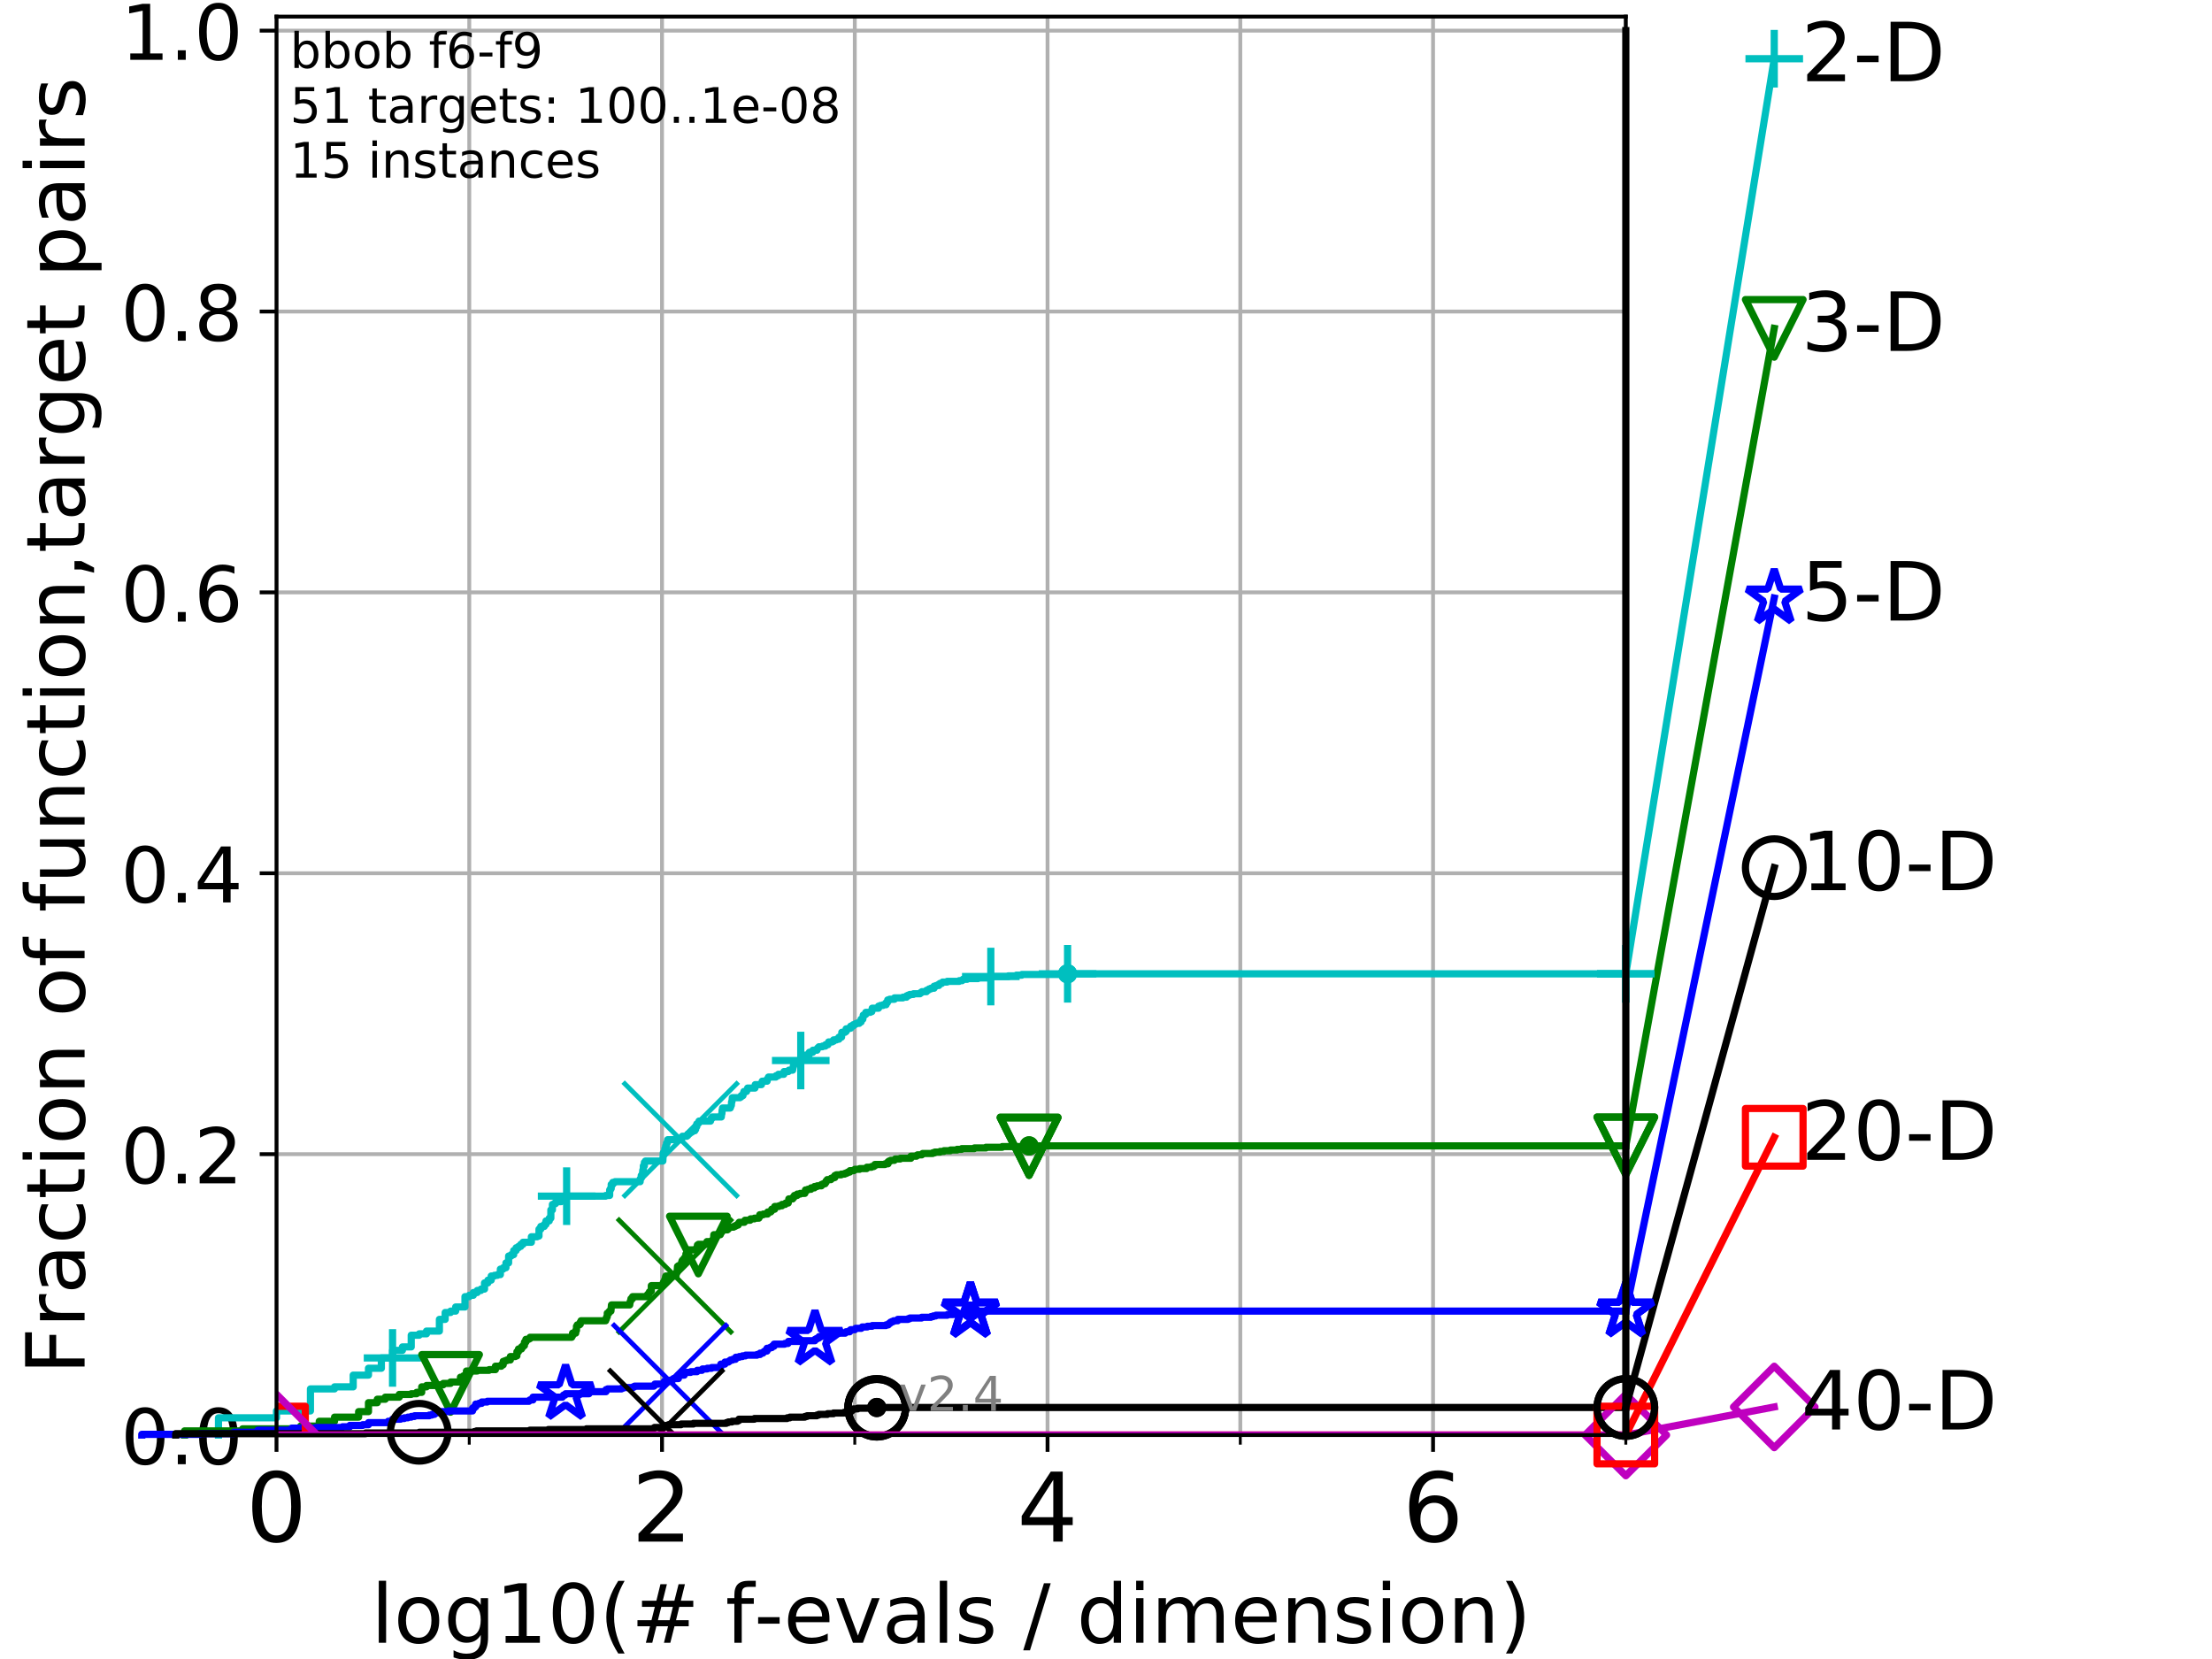 <?xml version="1.0" encoding="utf-8" standalone="no"?>
<!DOCTYPE svg PUBLIC "-//W3C//DTD SVG 1.1//EN"
  "http://www.w3.org/Graphics/SVG/1.1/DTD/svg11.dtd">
<!-- Created with matplotlib (https://matplotlib.org/) -->
<svg height="345.6pt" version="1.1" viewBox="0 0 460.8 345.6" width="460.8pt" xmlns="http://www.w3.org/2000/svg" xmlns:xlink="http://www.w3.org/1999/xlink">
 <defs>
  <style type="text/css">
*{stroke-linecap:butt;stroke-linejoin:round;}
  </style>
 </defs>
 <g id="figure_1">
  <g id="patch_1">
   <path d="M 0 345.6 
L 460.8 345.6 
L 460.8 0 
L 0 0 
z
" style="fill:#ffffff;"/>
  </g>
  <g id="axes_1">
   <g id="patch_2">
    <path d="M 57.6 298.944 
L 338.688 298.944 
L 338.688 3.456 
L 57.6 3.456 
z
" style="fill:#ffffff;"/>
   </g>
   <g id="matplotlib.axis_1">
    <g id="xtick_1">
     <g id="line2d_1">
      <path clip-path="url(#pb7e41760c6)" d="M 57.6 298.944 
L 57.6 3.456 
" style="fill:none;stroke:#b0b0b0;stroke-linecap:square;stroke-width:0.8;"/>
     </g>
     <g id="line2d_2">
      <defs>
       <path d="M 0 0 
L 0 3.5 
" id="m367a9172f0" style="stroke:#000000;stroke-width:0.8;"/>
      </defs>
      <g>
       <use style="stroke:#000000;stroke-width:0.8;" x="57.6" xlink:href="#m367a9172f0" y="298.944"/>
      </g>
     </g>
     <g id="text_1">
      <!-- 0 -->
      <defs>
       <path d="M 31.781 66.406 
Q 24.172 66.406 20.328 58.906 
Q 16.5 51.422 16.5 36.375 
Q 16.5 21.391 20.328 13.891 
Q 24.172 6.391 31.781 6.391 
Q 39.453 6.391 43.281 13.891 
Q 47.125 21.391 47.125 36.375 
Q 47.125 51.422 43.281 58.906 
Q 39.453 66.406 31.781 66.406 
z
M 31.781 74.219 
Q 44.047 74.219 50.516 64.516 
Q 56.984 54.828 56.984 36.375 
Q 56.984 17.969 50.516 8.266 
Q 44.047 -1.422 31.781 -1.422 
Q 19.531 -1.422 13.062 8.266 
Q 6.594 17.969 6.594 36.375 
Q 6.594 54.828 13.062 64.516 
Q 19.531 74.219 31.781 74.219 
z
" id="DejaVuSans-48"/>
      </defs>
      <g transform="translate(51.237 321.141)scale(0.2 -0.2)">
       <use xlink:href="#DejaVuSans-48"/>
      </g>
     </g>
    </g>
    <g id="xtick_2">
     <g id="line2d_3">
      <path clip-path="url(#pb7e41760c6)" d="M 137.911 298.944 
L 137.911 3.456 
" style="fill:none;stroke:#b0b0b0;stroke-linecap:square;stroke-width:0.8;"/>
     </g>
     <g id="line2d_4">
      <g>
       <use style="stroke:#000000;stroke-width:0.8;" x="137.911" xlink:href="#m367a9172f0" y="298.944"/>
      </g>
     </g>
     <g id="text_2">
      <!-- 2 -->
      <defs>
       <path d="M 19.188 8.297 
L 53.609 8.297 
L 53.609 0 
L 7.328 0 
L 7.328 8.297 
Q 12.938 14.109 22.625 23.891 
Q 32.328 33.688 34.812 36.531 
Q 39.547 41.844 41.422 45.531 
Q 43.312 49.219 43.312 52.781 
Q 43.312 58.594 39.234 62.25 
Q 35.156 65.922 28.609 65.922 
Q 23.969 65.922 18.812 64.312 
Q 13.672 62.703 7.812 59.422 
L 7.812 69.391 
Q 13.766 71.781 18.938 73 
Q 24.125 74.219 28.422 74.219 
Q 39.75 74.219 46.484 68.547 
Q 53.219 62.891 53.219 53.422 
Q 53.219 48.922 51.531 44.891 
Q 49.859 40.875 45.406 35.406 
Q 44.188 33.984 37.641 27.219 
Q 31.109 20.453 19.188 8.297 
z
" id="DejaVuSans-50"/>
      </defs>
      <g transform="translate(131.548 321.141)scale(0.2 -0.2)">
       <use xlink:href="#DejaVuSans-50"/>
      </g>
     </g>
    </g>
    <g id="xtick_3">
     <g id="line2d_5">
      <path clip-path="url(#pb7e41760c6)" d="M 218.222 298.944 
L 218.222 3.456 
" style="fill:none;stroke:#b0b0b0;stroke-linecap:square;stroke-width:0.8;"/>
     </g>
     <g id="line2d_6">
      <g>
       <use style="stroke:#000000;stroke-width:0.8;" x="218.222" xlink:href="#m367a9172f0" y="298.944"/>
      </g>
     </g>
     <g id="text_3">
      <!-- 4 -->
      <defs>
       <path d="M 37.797 64.312 
L 12.891 25.391 
L 37.797 25.391 
z
M 35.203 72.906 
L 47.609 72.906 
L 47.609 25.391 
L 58.016 25.391 
L 58.016 17.188 
L 47.609 17.188 
L 47.609 0 
L 37.797 0 
L 37.797 17.188 
L 4.891 17.188 
L 4.891 26.703 
z
" id="DejaVuSans-52"/>
      </defs>
      <g transform="translate(211.859 321.141)scale(0.2 -0.2)">
       <use xlink:href="#DejaVuSans-52"/>
      </g>
     </g>
    </g>
    <g id="xtick_4">
     <g id="line2d_7">
      <path clip-path="url(#pb7e41760c6)" d="M 298.533 298.944 
L 298.533 3.456 
" style="fill:none;stroke:#b0b0b0;stroke-linecap:square;stroke-width:0.8;"/>
     </g>
     <g id="line2d_8">
      <g>
       <use style="stroke:#000000;stroke-width:0.8;" x="298.533" xlink:href="#m367a9172f0" y="298.944"/>
      </g>
     </g>
     <g id="text_4">
      <!-- 6 -->
      <defs>
       <path d="M 33.016 40.375 
Q 26.375 40.375 22.484 35.828 
Q 18.609 31.297 18.609 23.391 
Q 18.609 15.531 22.484 10.953 
Q 26.375 6.391 33.016 6.391 
Q 39.656 6.391 43.531 10.953 
Q 47.406 15.531 47.406 23.391 
Q 47.406 31.297 43.531 35.828 
Q 39.656 40.375 33.016 40.375 
z
M 52.594 71.297 
L 52.594 62.312 
Q 48.875 64.062 45.094 64.984 
Q 41.312 65.922 37.594 65.922 
Q 27.828 65.922 22.672 59.328 
Q 17.531 52.734 16.797 39.406 
Q 19.672 43.656 24.016 45.922 
Q 28.375 48.188 33.594 48.188 
Q 44.578 48.188 50.953 41.516 
Q 57.328 34.859 57.328 23.391 
Q 57.328 12.156 50.688 5.359 
Q 44.047 -1.422 33.016 -1.422 
Q 20.359 -1.422 13.672 8.266 
Q 6.984 17.969 6.984 36.375 
Q 6.984 53.656 15.188 63.938 
Q 23.391 74.219 37.203 74.219 
Q 40.922 74.219 44.703 73.484 
Q 48.484 72.75 52.594 71.297 
z
" id="DejaVuSans-54"/>
      </defs>
      <g transform="translate(292.17 321.141)scale(0.2 -0.2)">
       <use xlink:href="#DejaVuSans-54"/>
      </g>
     </g>
    </g>
    <g id="xtick_5">
     <g id="line2d_9">
      <path clip-path="url(#pb7e41760c6)" d="M 97.755 298.944 
L 97.755 3.456 
" style="fill:none;stroke:#b0b0b0;stroke-linecap:square;stroke-width:0.8;"/>
     </g>
     <g id="line2d_10">
      <defs>
       <path d="M 0 0 
L 0 2 
" id="mf22a4b283b" style="stroke:#000000;stroke-width:0.6;"/>
      </defs>
      <g>
       <use style="stroke:#000000;stroke-width:0.6;" x="97.755" xlink:href="#mf22a4b283b" y="298.944"/>
      </g>
     </g>
    </g>
    <g id="xtick_6">
     <g id="line2d_11">
      <path clip-path="url(#pb7e41760c6)" d="M 178.066 298.944 
L 178.066 3.456 
" style="fill:none;stroke:#b0b0b0;stroke-linecap:square;stroke-width:0.8;"/>
     </g>
     <g id="line2d_12">
      <g>
       <use style="stroke:#000000;stroke-width:0.6;" x="178.066" xlink:href="#mf22a4b283b" y="298.944"/>
      </g>
     </g>
    </g>
    <g id="xtick_7">
     <g id="line2d_13">
      <path clip-path="url(#pb7e41760c6)" d="M 258.377 298.944 
L 258.377 3.456 
" style="fill:none;stroke:#b0b0b0;stroke-linecap:square;stroke-width:0.8;"/>
     </g>
     <g id="line2d_14">
      <g>
       <use style="stroke:#000000;stroke-width:0.6;" x="258.377" xlink:href="#mf22a4b283b" y="298.944"/>
      </g>
     </g>
    </g>
    <g id="xtick_8">
     <g id="line2d_15">
      <path clip-path="url(#pb7e41760c6)" d="M 338.688 298.944 
L 338.688 3.456 
" style="fill:none;stroke:#b0b0b0;stroke-linecap:square;stroke-width:0.8;"/>
     </g>
     <g id="line2d_16">
      <g>
       <use style="stroke:#000000;stroke-width:0.6;" x="338.688" xlink:href="#mf22a4b283b" y="298.944"/>
      </g>
     </g>
    </g>
    <g id="text_5">
     <!-- log10(# f-evals / dimension) -->
     <defs>
      <path d="M 9.422 75.984 
L 18.406 75.984 
L 18.406 0 
L 9.422 0 
z
" id="DejaVuSans-108"/>
      <path d="M 30.609 48.391 
Q 23.391 48.391 19.188 42.75 
Q 14.984 37.109 14.984 27.297 
Q 14.984 17.484 19.156 11.844 
Q 23.344 6.203 30.609 6.203 
Q 37.797 6.203 41.984 11.859 
Q 46.188 17.531 46.188 27.297 
Q 46.188 37.016 41.984 42.703 
Q 37.797 48.391 30.609 48.391 
z
M 30.609 56 
Q 42.328 56 49.016 48.375 
Q 55.719 40.766 55.719 27.297 
Q 55.719 13.875 49.016 6.219 
Q 42.328 -1.422 30.609 -1.422 
Q 18.844 -1.422 12.172 6.219 
Q 5.516 13.875 5.516 27.297 
Q 5.516 40.766 12.172 48.375 
Q 18.844 56 30.609 56 
z
" id="DejaVuSans-111"/>
      <path d="M 45.406 27.984 
Q 45.406 37.75 41.375 43.109 
Q 37.359 48.484 30.078 48.484 
Q 22.859 48.484 18.828 43.109 
Q 14.797 37.75 14.797 27.984 
Q 14.797 18.266 18.828 12.891 
Q 22.859 7.516 30.078 7.516 
Q 37.359 7.516 41.375 12.891 
Q 45.406 18.266 45.406 27.984 
z
M 54.391 6.781 
Q 54.391 -7.172 48.188 -13.984 
Q 42 -20.797 29.203 -20.797 
Q 24.469 -20.797 20.266 -20.094 
Q 16.062 -19.391 12.109 -17.922 
L 12.109 -9.188 
Q 16.062 -11.328 19.922 -12.344 
Q 23.781 -13.375 27.781 -13.375 
Q 36.625 -13.375 41.016 -8.766 
Q 45.406 -4.156 45.406 5.172 
L 45.406 9.625 
Q 42.625 4.781 38.281 2.391 
Q 33.938 0 27.875 0 
Q 17.828 0 11.672 7.656 
Q 5.516 15.328 5.516 27.984 
Q 5.516 40.672 11.672 48.328 
Q 17.828 56 27.875 56 
Q 33.938 56 38.281 53.609 
Q 42.625 51.219 45.406 46.391 
L 45.406 54.688 
L 54.391 54.688 
z
" id="DejaVuSans-103"/>
      <path d="M 12.406 8.297 
L 28.516 8.297 
L 28.516 63.922 
L 10.984 60.406 
L 10.984 69.391 
L 28.422 72.906 
L 38.281 72.906 
L 38.281 8.297 
L 54.391 8.297 
L 54.391 0 
L 12.406 0 
z
" id="DejaVuSans-49"/>
      <path d="M 31 75.875 
Q 24.469 64.656 21.281 53.656 
Q 18.109 42.672 18.109 31.391 
Q 18.109 20.125 21.312 9.062 
Q 24.516 -2 31 -13.188 
L 23.188 -13.188 
Q 15.875 -1.703 12.234 9.375 
Q 8.594 20.453 8.594 31.391 
Q 8.594 42.281 12.203 53.312 
Q 15.828 64.359 23.188 75.875 
z
" id="DejaVuSans-40"/>
      <path d="M 51.125 44 
L 36.922 44 
L 32.812 27.688 
L 47.125 27.688 
z
M 43.797 71.781 
L 38.719 51.516 
L 52.984 51.516 
L 58.109 71.781 
L 65.922 71.781 
L 60.891 51.516 
L 76.125 51.516 
L 76.125 44 
L 58.984 44 
L 54.984 27.688 
L 70.516 27.688 
L 70.516 20.219 
L 53.078 20.219 
L 48 0 
L 40.188 0 
L 45.219 20.219 
L 30.906 20.219 
L 25.875 0 
L 18.016 0 
L 23.094 20.219 
L 7.719 20.219 
L 7.719 27.688 
L 24.906 27.688 
L 29 44 
L 13.281 44 
L 13.281 51.516 
L 30.906 51.516 
L 35.891 71.781 
z
" id="DejaVuSans-35"/>
      <path id="DejaVuSans-32"/>
      <path d="M 37.109 75.984 
L 37.109 68.5 
L 28.516 68.5 
Q 23.688 68.5 21.797 66.547 
Q 19.922 64.594 19.922 59.516 
L 19.922 54.688 
L 34.719 54.688 
L 34.719 47.703 
L 19.922 47.703 
L 19.922 0 
L 10.891 0 
L 10.891 47.703 
L 2.297 47.703 
L 2.297 54.688 
L 10.891 54.688 
L 10.891 58.5 
Q 10.891 67.625 15.141 71.797 
Q 19.391 75.984 28.609 75.984 
z
" id="DejaVuSans-102"/>
      <path d="M 4.891 31.391 
L 31.203 31.391 
L 31.203 23.391 
L 4.891 23.391 
z
" id="DejaVuSans-45"/>
      <path d="M 56.203 29.594 
L 56.203 25.203 
L 14.891 25.203 
Q 15.484 15.922 20.484 11.062 
Q 25.484 6.203 34.422 6.203 
Q 39.594 6.203 44.453 7.469 
Q 49.312 8.734 54.109 11.281 
L 54.109 2.781 
Q 49.266 0.734 44.188 -0.344 
Q 39.109 -1.422 33.891 -1.422 
Q 20.797 -1.422 13.156 6.188 
Q 5.516 13.812 5.516 26.812 
Q 5.516 40.234 12.766 48.109 
Q 20.016 56 32.328 56 
Q 43.359 56 49.781 48.891 
Q 56.203 41.797 56.203 29.594 
z
M 47.219 32.234 
Q 47.125 39.594 43.094 43.984 
Q 39.062 48.391 32.422 48.391 
Q 24.906 48.391 20.391 44.141 
Q 15.875 39.891 15.188 32.172 
z
" id="DejaVuSans-101"/>
      <path d="M 2.984 54.688 
L 12.5 54.688 
L 29.594 8.797 
L 46.688 54.688 
L 56.203 54.688 
L 35.688 0 
L 23.484 0 
z
" id="DejaVuSans-118"/>
      <path d="M 34.281 27.484 
Q 23.391 27.484 19.188 25 
Q 14.984 22.516 14.984 16.5 
Q 14.984 11.719 18.141 8.906 
Q 21.297 6.109 26.703 6.109 
Q 34.188 6.109 38.703 11.406 
Q 43.219 16.703 43.219 25.484 
L 43.219 27.484 
z
M 52.203 31.203 
L 52.203 0 
L 43.219 0 
L 43.219 8.297 
Q 40.141 3.328 35.547 0.953 
Q 30.953 -1.422 24.312 -1.422 
Q 15.922 -1.422 10.953 3.297 
Q 6 8.016 6 15.922 
Q 6 25.141 12.172 29.828 
Q 18.359 34.516 30.609 34.516 
L 43.219 34.516 
L 43.219 35.406 
Q 43.219 41.609 39.141 45 
Q 35.062 48.391 27.688 48.391 
Q 23 48.391 18.547 47.266 
Q 14.109 46.141 10.016 43.891 
L 10.016 52.203 
Q 14.938 54.109 19.578 55.047 
Q 24.219 56 28.609 56 
Q 40.484 56 46.344 49.844 
Q 52.203 43.703 52.203 31.203 
z
" id="DejaVuSans-97"/>
      <path d="M 44.281 53.078 
L 44.281 44.578 
Q 40.484 46.531 36.375 47.5 
Q 32.281 48.484 27.875 48.484 
Q 21.188 48.484 17.844 46.438 
Q 14.5 44.391 14.5 40.281 
Q 14.5 37.156 16.891 35.375 
Q 19.281 33.594 26.516 31.984 
L 29.594 31.297 
Q 39.156 29.25 43.188 25.516 
Q 47.219 21.781 47.219 15.094 
Q 47.219 7.469 41.188 3.016 
Q 35.156 -1.422 24.609 -1.422 
Q 20.219 -1.422 15.453 -0.562 
Q 10.688 0.297 5.422 2 
L 5.422 11.281 
Q 10.406 8.688 15.234 7.391 
Q 20.062 6.109 24.812 6.109 
Q 31.156 6.109 34.562 8.281 
Q 37.984 10.453 37.984 14.406 
Q 37.984 18.062 35.516 20.016 
Q 33.062 21.969 24.703 23.781 
L 21.578 24.516 
Q 13.234 26.266 9.516 29.906 
Q 5.812 33.547 5.812 39.891 
Q 5.812 47.609 11.281 51.797 
Q 16.75 56 26.812 56 
Q 31.781 56 36.172 55.266 
Q 40.578 54.547 44.281 53.078 
z
" id="DejaVuSans-115"/>
      <path d="M 25.391 72.906 
L 33.688 72.906 
L 8.297 -9.281 
L 0 -9.281 
z
" id="DejaVuSans-47"/>
      <path d="M 45.406 46.391 
L 45.406 75.984 
L 54.391 75.984 
L 54.391 0 
L 45.406 0 
L 45.406 8.203 
Q 42.578 3.328 38.25 0.953 
Q 33.938 -1.422 27.875 -1.422 
Q 17.969 -1.422 11.734 6.484 
Q 5.516 14.406 5.516 27.297 
Q 5.516 40.188 11.734 48.094 
Q 17.969 56 27.875 56 
Q 33.938 56 38.25 53.625 
Q 42.578 51.266 45.406 46.391 
z
M 14.797 27.297 
Q 14.797 17.391 18.875 11.75 
Q 22.953 6.109 30.078 6.109 
Q 37.203 6.109 41.297 11.75 
Q 45.406 17.391 45.406 27.297 
Q 45.406 37.203 41.297 42.844 
Q 37.203 48.484 30.078 48.484 
Q 22.953 48.484 18.875 42.844 
Q 14.797 37.203 14.797 27.297 
z
" id="DejaVuSans-100"/>
      <path d="M 9.422 54.688 
L 18.406 54.688 
L 18.406 0 
L 9.422 0 
z
M 9.422 75.984 
L 18.406 75.984 
L 18.406 64.594 
L 9.422 64.594 
z
" id="DejaVuSans-105"/>
      <path d="M 52 44.188 
Q 55.375 50.25 60.062 53.125 
Q 64.75 56 71.094 56 
Q 79.641 56 84.281 50.016 
Q 88.922 44.047 88.922 33.016 
L 88.922 0 
L 79.891 0 
L 79.891 32.719 
Q 79.891 40.578 77.094 44.375 
Q 74.312 48.188 68.609 48.188 
Q 61.625 48.188 57.562 43.547 
Q 53.516 38.922 53.516 30.906 
L 53.516 0 
L 44.484 0 
L 44.484 32.719 
Q 44.484 40.625 41.703 44.406 
Q 38.922 48.188 33.109 48.188 
Q 26.219 48.188 22.156 43.531 
Q 18.109 38.875 18.109 30.906 
L 18.109 0 
L 9.078 0 
L 9.078 54.688 
L 18.109 54.688 
L 18.109 46.188 
Q 21.188 51.219 25.484 53.609 
Q 29.781 56 35.688 56 
Q 41.656 56 45.828 52.969 
Q 50 49.953 52 44.188 
z
" id="DejaVuSans-109"/>
      <path d="M 54.891 33.016 
L 54.891 0 
L 45.906 0 
L 45.906 32.719 
Q 45.906 40.484 42.875 44.328 
Q 39.844 48.188 33.797 48.188 
Q 26.516 48.188 22.312 43.547 
Q 18.109 38.922 18.109 30.906 
L 18.109 0 
L 9.078 0 
L 9.078 54.688 
L 18.109 54.688 
L 18.109 46.188 
Q 21.344 51.125 25.703 53.562 
Q 30.078 56 35.797 56 
Q 45.219 56 50.047 50.172 
Q 54.891 44.344 54.891 33.016 
z
" id="DejaVuSans-110"/>
      <path d="M 8.016 75.875 
L 15.828 75.875 
Q 23.141 64.359 26.781 53.312 
Q 30.422 42.281 30.422 31.391 
Q 30.422 20.453 26.781 9.375 
Q 23.141 -1.703 15.828 -13.188 
L 8.016 -13.188 
Q 14.5 -2 17.703 9.062 
Q 20.906 20.125 20.906 31.391 
Q 20.906 42.672 17.703 53.656 
Q 14.5 64.656 8.016 75.875 
z
" id="DejaVuSans-41"/>
     </defs>
     <g transform="translate(77.303 342.218)scale(0.17 -0.17)">
      <use xlink:href="#DejaVuSans-108"/>
      <use x="27.783" xlink:href="#DejaVuSans-111"/>
      <use x="88.965" xlink:href="#DejaVuSans-103"/>
      <use x="152.441" xlink:href="#DejaVuSans-49"/>
      <use x="216.064" xlink:href="#DejaVuSans-48"/>
      <use x="279.688" xlink:href="#DejaVuSans-40"/>
      <use x="318.701" xlink:href="#DejaVuSans-35"/>
      <use x="402.49" xlink:href="#DejaVuSans-32"/>
      <use x="434.277" xlink:href="#DejaVuSans-102"/>
      <use x="469.404" xlink:href="#DejaVuSans-45"/>
      <use x="505.488" xlink:href="#DejaVuSans-101"/>
      <use x="567.012" xlink:href="#DejaVuSans-118"/>
      <use x="626.191" xlink:href="#DejaVuSans-97"/>
      <use x="687.471" xlink:href="#DejaVuSans-108"/>
      <use x="715.254" xlink:href="#DejaVuSans-115"/>
      <use x="767.354" xlink:href="#DejaVuSans-32"/>
      <use x="799.141" xlink:href="#DejaVuSans-47"/>
      <use x="832.832" xlink:href="#DejaVuSans-32"/>
      <use x="864.619" xlink:href="#DejaVuSans-100"/>
      <use x="928.096" xlink:href="#DejaVuSans-105"/>
      <use x="955.879" xlink:href="#DejaVuSans-109"/>
      <use x="1053.291" xlink:href="#DejaVuSans-101"/>
      <use x="1114.814" xlink:href="#DejaVuSans-110"/>
      <use x="1178.193" xlink:href="#DejaVuSans-115"/>
      <use x="1230.293" xlink:href="#DejaVuSans-105"/>
      <use x="1258.076" xlink:href="#DejaVuSans-111"/>
      <use x="1319.258" xlink:href="#DejaVuSans-110"/>
      <use x="1382.637" xlink:href="#DejaVuSans-41"/>
     </g>
    </g>
   </g>
   <g id="matplotlib.axis_2">
    <g id="ytick_1">
     <g id="line2d_17">
      <path clip-path="url(#pb7e41760c6)" d="M 57.6 298.944 
L 338.688 298.944 
" style="fill:none;stroke:#b0b0b0;stroke-linecap:square;stroke-width:0.8;"/>
     </g>
     <g id="line2d_18">
      <defs>
       <path d="M 0 0 
L -3.5 0 
" id="m9b4f70e9e4" style="stroke:#000000;stroke-width:0.8;"/>
      </defs>
      <g>
       <use style="stroke:#000000;stroke-width:0.8;" x="57.6" xlink:href="#m9b4f70e9e4" y="298.944"/>
      </g>
     </g>
     <g id="text_6">
      <!-- 0.0 -->
      <defs>
       <path d="M 10.688 12.406 
L 21 12.406 
L 21 0 
L 10.688 0 
z
" id="DejaVuSans-46"/>
      </defs>
      <g transform="translate(25.155 305.023)scale(0.16 -0.16)">
       <use xlink:href="#DejaVuSans-48"/>
       <use x="63.623" xlink:href="#DejaVuSans-46"/>
       <use x="95.41" xlink:href="#DejaVuSans-48"/>
      </g>
     </g>
    </g>
    <g id="ytick_2">
     <g id="line2d_19">
      <path clip-path="url(#pb7e41760c6)" d="M 57.6 240.432 
L 338.688 240.432 
" style="fill:none;stroke:#b0b0b0;stroke-linecap:square;stroke-width:0.8;"/>
     </g>
     <g id="line2d_20">
      <g>
       <use style="stroke:#000000;stroke-width:0.8;" x="57.6" xlink:href="#m9b4f70e9e4" y="240.432"/>
      </g>
     </g>
     <g id="text_7">
      <!-- 0.2 -->
      <g transform="translate(25.155 246.51)scale(0.16 -0.16)">
       <use xlink:href="#DejaVuSans-48"/>
       <use x="63.623" xlink:href="#DejaVuSans-46"/>
       <use x="95.41" xlink:href="#DejaVuSans-50"/>
      </g>
     </g>
    </g>
    <g id="ytick_3">
     <g id="line2d_21">
      <path clip-path="url(#pb7e41760c6)" d="M 57.6 181.919 
L 338.688 181.919 
" style="fill:none;stroke:#b0b0b0;stroke-linecap:square;stroke-width:0.8;"/>
     </g>
     <g id="line2d_22">
      <g>
       <use style="stroke:#000000;stroke-width:0.8;" x="57.6" xlink:href="#m9b4f70e9e4" y="181.919"/>
      </g>
     </g>
     <g id="text_8">
      <!-- 0.4 -->
      <g transform="translate(25.155 187.998)scale(0.16 -0.16)">
       <use xlink:href="#DejaVuSans-48"/>
       <use x="63.623" xlink:href="#DejaVuSans-46"/>
       <use x="95.41" xlink:href="#DejaVuSans-52"/>
      </g>
     </g>
    </g>
    <g id="ytick_4">
     <g id="line2d_23">
      <path clip-path="url(#pb7e41760c6)" d="M 57.6 123.407 
L 338.688 123.407 
" style="fill:none;stroke:#b0b0b0;stroke-linecap:square;stroke-width:0.8;"/>
     </g>
     <g id="line2d_24">
      <g>
       <use style="stroke:#000000;stroke-width:0.8;" x="57.6" xlink:href="#m9b4f70e9e4" y="123.407"/>
      </g>
     </g>
     <g id="text_9">
      <!-- 0.6 -->
      <g transform="translate(25.155 129.485)scale(0.16 -0.16)">
       <use xlink:href="#DejaVuSans-48"/>
       <use x="63.623" xlink:href="#DejaVuSans-46"/>
       <use x="95.41" xlink:href="#DejaVuSans-54"/>
      </g>
     </g>
    </g>
    <g id="ytick_5">
     <g id="line2d_25">
      <path clip-path="url(#pb7e41760c6)" d="M 57.6 64.894 
L 338.688 64.894 
" style="fill:none;stroke:#b0b0b0;stroke-linecap:square;stroke-width:0.8;"/>
     </g>
     <g id="line2d_26">
      <g>
       <use style="stroke:#000000;stroke-width:0.8;" x="57.6" xlink:href="#m9b4f70e9e4" y="64.894"/>
      </g>
     </g>
     <g id="text_10">
      <!-- 0.8 -->
      <defs>
       <path d="M 31.781 34.625 
Q 24.75 34.625 20.719 30.859 
Q 16.703 27.094 16.703 20.516 
Q 16.703 13.922 20.719 10.156 
Q 24.75 6.391 31.781 6.391 
Q 38.812 6.391 42.859 10.172 
Q 46.922 13.969 46.922 20.516 
Q 46.922 27.094 42.891 30.859 
Q 38.875 34.625 31.781 34.625 
z
M 21.922 38.812 
Q 15.578 40.375 12.031 44.719 
Q 8.5 49.078 8.5 55.328 
Q 8.5 64.062 14.719 69.141 
Q 20.953 74.219 31.781 74.219 
Q 42.672 74.219 48.875 69.141 
Q 55.078 64.062 55.078 55.328 
Q 55.078 49.078 51.531 44.719 
Q 48 40.375 41.703 38.812 
Q 48.828 37.156 52.797 32.312 
Q 56.781 27.484 56.781 20.516 
Q 56.781 9.906 50.312 4.234 
Q 43.844 -1.422 31.781 -1.422 
Q 19.734 -1.422 13.25 4.234 
Q 6.781 9.906 6.781 20.516 
Q 6.781 27.484 10.781 32.312 
Q 14.797 37.156 21.922 38.812 
z
M 18.312 54.391 
Q 18.312 48.734 21.844 45.562 
Q 25.391 42.391 31.781 42.391 
Q 38.141 42.391 41.719 45.562 
Q 45.312 48.734 45.312 54.391 
Q 45.312 60.062 41.719 63.234 
Q 38.141 66.406 31.781 66.406 
Q 25.391 66.406 21.844 63.234 
Q 18.312 60.062 18.312 54.391 
z
" id="DejaVuSans-56"/>
      </defs>
      <g transform="translate(25.155 70.973)scale(0.16 -0.16)">
       <use xlink:href="#DejaVuSans-48"/>
       <use x="63.623" xlink:href="#DejaVuSans-46"/>
       <use x="95.41" xlink:href="#DejaVuSans-56"/>
      </g>
     </g>
    </g>
    <g id="ytick_6">
     <g id="line2d_27">
      <path clip-path="url(#pb7e41760c6)" d="M 57.6 6.382 
L 338.688 6.382 
" style="fill:none;stroke:#b0b0b0;stroke-linecap:square;stroke-width:0.8;"/>
     </g>
     <g id="line2d_28">
      <g>
       <use style="stroke:#000000;stroke-width:0.8;" x="57.6" xlink:href="#m9b4f70e9e4" y="6.382"/>
      </g>
     </g>
     <g id="text_11">
      <!-- 1.0 -->
      <g transform="translate(25.155 12.46)scale(0.16 -0.16)">
       <use xlink:href="#DejaVuSans-49"/>
       <use x="63.623" xlink:href="#DejaVuSans-46"/>
       <use x="95.41" xlink:href="#DejaVuSans-48"/>
      </g>
     </g>
    </g>
    <g id="text_12">
     <!-- Fraction of function,target pairs -->
     <defs>
      <path d="M 9.812 72.906 
L 51.703 72.906 
L 51.703 64.594 
L 19.672 64.594 
L 19.672 43.109 
L 48.578 43.109 
L 48.578 34.812 
L 19.672 34.812 
L 19.672 0 
L 9.812 0 
z
" id="DejaVuSans-70"/>
      <path d="M 41.109 46.297 
Q 39.594 47.172 37.812 47.578 
Q 36.031 48 33.891 48 
Q 26.266 48 22.188 43.047 
Q 18.109 38.094 18.109 28.812 
L 18.109 0 
L 9.078 0 
L 9.078 54.688 
L 18.109 54.688 
L 18.109 46.188 
Q 20.953 51.172 25.484 53.578 
Q 30.031 56 36.531 56 
Q 37.453 56 38.578 55.875 
Q 39.703 55.766 41.062 55.516 
z
" id="DejaVuSans-114"/>
      <path d="M 48.781 52.594 
L 48.781 44.188 
Q 44.969 46.297 41.141 47.344 
Q 37.312 48.391 33.406 48.391 
Q 24.656 48.391 19.812 42.844 
Q 14.984 37.312 14.984 27.297 
Q 14.984 17.281 19.812 11.734 
Q 24.656 6.203 33.406 6.203 
Q 37.312 6.203 41.141 7.25 
Q 44.969 8.297 48.781 10.406 
L 48.781 2.094 
Q 45.016 0.344 40.984 -0.531 
Q 36.969 -1.422 32.422 -1.422 
Q 20.062 -1.422 12.781 6.344 
Q 5.516 14.109 5.516 27.297 
Q 5.516 40.672 12.859 48.328 
Q 20.219 56 33.016 56 
Q 37.156 56 41.109 55.141 
Q 45.062 54.297 48.781 52.594 
z
" id="DejaVuSans-99"/>
      <path d="M 18.312 70.219 
L 18.312 54.688 
L 36.812 54.688 
L 36.812 47.703 
L 18.312 47.703 
L 18.312 18.016 
Q 18.312 11.328 20.141 9.422 
Q 21.969 7.516 27.594 7.516 
L 36.812 7.516 
L 36.812 0 
L 27.594 0 
Q 17.188 0 13.234 3.875 
Q 9.281 7.766 9.281 18.016 
L 9.281 47.703 
L 2.688 47.703 
L 2.688 54.688 
L 9.281 54.688 
L 9.281 70.219 
z
" id="DejaVuSans-116"/>
      <path d="M 8.5 21.578 
L 8.5 54.688 
L 17.484 54.688 
L 17.484 21.922 
Q 17.484 14.156 20.5 10.266 
Q 23.531 6.391 29.594 6.391 
Q 36.859 6.391 41.078 11.031 
Q 45.312 15.672 45.312 23.688 
L 45.312 54.688 
L 54.297 54.688 
L 54.297 0 
L 45.312 0 
L 45.312 8.406 
Q 42.047 3.422 37.719 1 
Q 33.406 -1.422 27.688 -1.422 
Q 18.266 -1.422 13.375 4.438 
Q 8.5 10.297 8.5 21.578 
z
M 31.109 56 
z
" id="DejaVuSans-117"/>
      <path d="M 11.719 12.406 
L 22.016 12.406 
L 22.016 4 
L 14.016 -11.625 
L 7.719 -11.625 
L 11.719 4 
z
" id="DejaVuSans-44"/>
      <path d="M 18.109 8.203 
L 18.109 -20.797 
L 9.078 -20.797 
L 9.078 54.688 
L 18.109 54.688 
L 18.109 46.391 
Q 20.953 51.266 25.266 53.625 
Q 29.594 56 35.594 56 
Q 45.562 56 51.781 48.094 
Q 58.016 40.188 58.016 27.297 
Q 58.016 14.406 51.781 6.484 
Q 45.562 -1.422 35.594 -1.422 
Q 29.594 -1.422 25.266 0.953 
Q 20.953 3.328 18.109 8.203 
z
M 48.688 27.297 
Q 48.688 37.203 44.609 42.844 
Q 40.531 48.484 33.406 48.484 
Q 26.266 48.484 22.188 42.844 
Q 18.109 37.203 18.109 27.297 
Q 18.109 17.391 22.188 11.75 
Q 26.266 6.109 33.406 6.109 
Q 40.531 6.109 44.609 11.75 
Q 48.688 17.391 48.688 27.297 
z
" id="DejaVuSans-112"/>
     </defs>
     <g transform="translate(17.62 286.339)rotate(-90)scale(0.17 -0.17)">
      <use xlink:href="#DejaVuSans-70"/>
      <use x="57.41" xlink:href="#DejaVuSans-114"/>
      <use x="98.523" xlink:href="#DejaVuSans-97"/>
      <use x="159.803" xlink:href="#DejaVuSans-99"/>
      <use x="214.783" xlink:href="#DejaVuSans-116"/>
      <use x="253.992" xlink:href="#DejaVuSans-105"/>
      <use x="281.775" xlink:href="#DejaVuSans-111"/>
      <use x="342.957" xlink:href="#DejaVuSans-110"/>
      <use x="406.336" xlink:href="#DejaVuSans-32"/>
      <use x="438.123" xlink:href="#DejaVuSans-111"/>
      <use x="499.305" xlink:href="#DejaVuSans-102"/>
      <use x="534.51" xlink:href="#DejaVuSans-32"/>
      <use x="566.297" xlink:href="#DejaVuSans-102"/>
      <use x="601.502" xlink:href="#DejaVuSans-117"/>
      <use x="664.881" xlink:href="#DejaVuSans-110"/>
      <use x="728.26" xlink:href="#DejaVuSans-99"/>
      <use x="783.24" xlink:href="#DejaVuSans-116"/>
      <use x="822.449" xlink:href="#DejaVuSans-105"/>
      <use x="850.232" xlink:href="#DejaVuSans-111"/>
      <use x="911.414" xlink:href="#DejaVuSans-110"/>
      <use x="974.793" xlink:href="#DejaVuSans-44"/>
      <use x="1006.58" xlink:href="#DejaVuSans-116"/>
      <use x="1045.789" xlink:href="#DejaVuSans-97"/>
      <use x="1107.068" xlink:href="#DejaVuSans-114"/>
      <use x="1148.166" xlink:href="#DejaVuSans-103"/>
      <use x="1211.643" xlink:href="#DejaVuSans-101"/>
      <use x="1273.166" xlink:href="#DejaVuSans-116"/>
      <use x="1312.375" xlink:href="#DejaVuSans-32"/>
      <use x="1344.162" xlink:href="#DejaVuSans-112"/>
      <use x="1407.639" xlink:href="#DejaVuSans-97"/>
      <use x="1468.918" xlink:href="#DejaVuSans-105"/>
      <use x="1496.701" xlink:href="#DejaVuSans-114"/>
      <use x="1537.814" xlink:href="#DejaVuSans-115"/>
     </g>
    </g>
   </g>
   <g id="line2d_29">
    <defs>
     <path d="M 0 1.5 
C 0.398 1.5 0.779 1.342 1.061 1.061 
C 1.342 0.779 1.5 0.398 1.5 0 
C 1.5 -0.398 1.342 -0.779 1.061 -1.061 
C 0.779 -1.342 0.398 -1.5 0 -1.5 
C -0.398 -1.5 -0.779 -1.342 -1.061 -1.061 
C -1.342 -0.779 -1.5 -0.398 -1.5 0 
C -1.5 0.398 -1.342 0.779 -1.061 1.061 
C -0.779 1.342 -0.398 1.5 0 1.5 
z
" id="m56930deea8" style="stroke:#00bfbf;"/>
    </defs>
    <g>
     <use style="fill:#00bfbf;stroke:#00bfbf;" x="222.394" xlink:href="#m56930deea8" y="202.857"/>
     <use style="fill:#00bfbf;stroke:#00bfbf;" x="222.394" xlink:href="#m56930deea8" y="202.857"/>
    </g>
   </g>
   <g id="line2d_30">
    <path d="M 45.512 298.944 
L 45.512 295.359 
L 57.6 295.359 
L 57.6 293.925 
L 64.671 293.925 
L 64.671 289.335 
L 69.688 289.335 
L 69.688 288.905 
L 73.579 288.905 
L 73.579 286.467 
L 76.759 286.467 
L 76.759 285.033 
L 79.447 285.033 
L 79.447 282.882 
L 81.776 282.882 
L 81.776 281.304 
L 83.83 281.304 
L 83.83 280.587 
L 85.667 280.587 
L 85.667 278.149 
L 87.33 278.149 
L 87.33 277.862 
L 88.847 277.862 
L 88.847 277.289 
L 91.535 277.289 
L 91.535 274.851 
L 92.738 274.851 
L 92.738 273.416 
L 93.864 273.416 
L 93.864 273.13 
L 94.921 273.13 
L 94.921 272.269 
L 96.861 272.269 
L 96.861 270.118 
L 97.755 270.118 
L 97.755 269.831 
L 98.606 269.831 
L 98.606 269.258 
L 99.418 269.258 
L 99.418 268.827 
L 100.193 268.827 
L 100.193 268.54 
L 100.935 268.54 
L 100.935 267.25 
L 101.647 267.25 
L 101.647 266.676 
L 102.331 266.676 
L 102.331 265.816 
L 102.989 265.816 
L 102.989 265.672 
L 103.623 265.672 
L 103.623 265.529 
L 104.235 265.529 
L 104.235 264.381 
L 104.826 264.381 
L 104.826 264.095 
L 105.398 264.095 
L 105.398 263.091 
L 105.952 263.091 
L 105.952 261.657 
L 106.489 261.657 
L 106.489 261.37 
L 107.009 261.37 
L 107.009 260.509 
L 107.515 260.509 
L 107.515 259.936 
L 108.006 259.936 
L 108.006 259.649 
L 108.484 259.649 
L 108.484 259.219 
L 108.949 259.219 
L 108.949 258.788 
L 110.694 258.788 
L 110.694 257.641 
L 111.897 257.641 
L 111.897 257.498 
L 112.281 257.498 
L 112.281 256.064 
L 112.656 256.064 
L 112.656 255.49 
L 113.383 255.49 
L 113.383 255.06 
L 113.735 255.06 
L 113.735 254.343 
L 114.419 254.343 
L 114.419 253.769 
L 114.751 253.769 
L 114.751 252.048 
L 115.077 252.048 
L 115.077 250.901 
L 115.397 250.901 
L 115.397 250.757 
L 115.711 250.757 
L 115.711 250.47 
L 116.02 250.47 
L 116.02 250.327 
L 116.914 250.327 
L 116.914 249.897 
L 117.203 249.897 
L 117.203 249.467 
L 118.04 249.467 
L 118.04 249.18 
L 126.168 249.18 
L 126.168 249.036 
L 127.003 249.036 
L 127.003 247.889 
L 127.165 247.889 
L 127.165 247.602 
L 127.326 247.602 
L 127.326 246.742 
L 127.643 246.742 
L 127.643 246.311 
L 128.108 246.311 
L 128.108 246.168 
L 133.353 246.168 
L 133.353 245.594 
L 133.466 245.594 
L 133.466 245.451 
L 133.578 245.451 
L 133.578 244.877 
L 133.8 244.877 
L 133.91 243.73 
L 134.019 243.73 
L 134.019 242.87 
L 134.236 242.87 
L 134.236 242.152 
L 134.45 242.152 
L 134.45 241.866 
L 138.084 241.866 
L 138.171 240.145 
L 138.426 240.145 
L 138.511 239.284 
L 138.595 239.284 
L 138.678 238.711 
L 138.845 238.711 
L 138.845 238.137 
L 139.009 238.137 
L 139.091 237.42 
L 141.872 237.42 
L 141.872 237.276 
L 142.01 237.276 
L 142.01 236.846 
L 142.148 236.846 
L 142.148 236.703 
L 143.08 236.703 
L 143.08 236.559 
L 143.273 236.559 
L 143.273 236.273 
L 143.528 236.273 
L 143.528 236.129 
L 143.716 236.129 
L 143.716 235.986 
L 143.841 235.986 
L 143.841 235.842 
L 144.148 235.842 
L 144.148 235.555 
L 144.748 235.555 
L 144.748 235.269 
L 144.924 235.269 
L 144.924 234.695 
L 145.155 234.695 
L 145.155 234.121 
L 145.384 234.121 
L 145.384 233.978 
L 145.554 233.978 
L 145.61 233.548 
L 148.015 233.548 
L 148.113 232.974 
L 148.354 232.974 
L 148.354 232.687 
L 150.258 232.687 
L 150.344 231.97 
L 150.387 231.97 
L 150.429 231.253 
L 150.514 231.253 
L 150.514 230.823 
L 152.13 230.823 
L 152.169 230.536 
L 152.246 230.536 
L 152.322 230.249 
L 152.36 230.249 
L 152.398 229.532 
L 152.474 229.532 
L 152.55 228.672 
L 154.133 228.672 
L 154.133 228.528 
L 154.372 228.528 
L 154.406 228.241 
L 154.774 228.241 
L 154.874 227.668 
L 154.939 227.668 
L 154.972 227.381 
L 155.521 227.381 
L 155.616 227.094 
L 155.647 227.094 
L 155.742 226.664 
L 157.272 226.664 
L 157.33 225.947 
L 158.626 225.947 
L 158.732 225.373 
L 158.785 225.373 
L 158.785 225.23 
L 159.808 225.23 
L 159.808 224.8 
L 159.956 224.8 
L 160.03 224.513 
L 160.079 224.513 
L 160.079 224.369 
L 161.623 224.369 
L 161.668 224.082 
L 162.152 224.082 
L 162.152 223.796 
L 163.287 223.796 
L 163.328 223.222 
L 164.238 223.222 
L 164.334 222.935 
L 165.12 222.935 
L 165.23 222.218 
L 165.285 222.218 
L 165.321 221.501 
L 166.426 221.501 
L 166.511 220.927 
L 166.813 220.927 
L 166.879 220.354 
L 167.783 220.354 
L 167.861 219.78 
L 168.567 219.78 
L 168.597 219.206 
L 169.317 219.206 
L 169.346 218.776 
L 170.201 218.776 
L 170.297 218.346 
L 170.446 218.346 
L 170.446 218.203 
L 170.594 218.203 
L 170.594 218.059 
L 171.328 218.059 
L 171.328 217.916 
L 171.946 217.916 
L 171.97 217.629 
L 172.482 217.629 
L 172.59 217.342 
L 172.614 217.342 
L 172.614 217.055 
L 173.349 217.055 
L 173.349 216.912 
L 173.655 216.912 
L 173.655 216.625 
L 174.273 216.625 
L 174.273 216.482 
L 174.775 216.482 
L 174.775 216.051 
L 175.314 216.051 
L 175.365 215.047 
L 176.044 215.047 
L 176.044 214.904 
L 176.248 214.904 
L 176.258 214.33 
L 176.791 214.33 
L 176.791 214.187 
L 177.227 214.187 
L 177.227 213.757 
L 177.705 213.757 
L 177.723 213.47 
L 178.092 213.47 
L 178.092 213.326 
L 178.335 213.326 
L 178.335 213.183 
L 178.992 213.183 
L 178.992 212.896 
L 179.376 212.896 
L 179.376 212.323 
L 179.744 212.323 
L 179.831 211.462 
L 180.144 211.462 
L 180.144 211.319 
L 180.359 211.319 
L 180.359 210.888 
L 181.289 210.888 
L 181.289 210.745 
L 181.62 210.745 
L 181.698 210.028 
L 183.013 210.028 
L 183.013 209.598 
L 183.384 209.598 
L 183.384 209.454 
L 183.953 209.454 
L 183.953 209.311 
L 184.582 209.311 
L 184.582 208.881 
L 184.856 208.881 
L 184.921 208.307 
L 185.317 208.307 
L 185.317 208.164 
L 186.334 208.164 
L 186.334 207.877 
L 188.088 207.877 
L 188.088 207.733 
L 188.846 207.733 
L 188.856 207.447 
L 189.172 207.447 
L 189.172 207.303 
L 189.528 207.303 
L 189.528 207.16 
L 190.289 207.16 
L 190.289 207.016 
L 191.653 207.016 
L 191.653 206.873 
L 191.84 206.873 
L 191.84 206.729 
L 192.057 206.729 
L 192.057 206.586 
L 193.007 206.586 
L 193.007 206.299 
L 193.345 206.299 
L 193.345 206.156 
L 193.547 206.156 
L 193.547 206.012 
L 193.916 206.012 
L 193.916 205.869 
L 194.582 205.869 
L 194.582 205.439 
L 194.999 205.439 
L 194.999 205.295 
L 195.584 205.295 
L 195.584 205.009 
L 195.806 205.009 
L 195.806 204.865 
L 196.196 204.865 
L 196.196 204.722 
L 196.371 204.722 
L 196.371 204.578 
L 197.315 204.578 
L 197.315 204.435 
L 199.816 204.435 
L 199.816 204.291 
L 200.431 204.291 
L 200.431 204.148 
L 200.6 204.148 
L 200.6 204.005 
L 201.476 204.005 
L 201.476 203.861 
L 203.727 203.861 
L 203.727 203.718 
L 205.969 203.718 
L 205.969 203.574 
L 206.404 203.574 
L 206.404 203.431 
L 210.068 203.431 
L 210.068 203.288 
L 211.727 203.288 
L 211.727 203.144 
L 212.865 203.144 
L 212.865 203.001 
L 222.394 203.001 
L 222.394 202.857 
L 338.688 202.857 
L 338.688 202.857 
" style="fill:none;stroke:#00bfbf;stroke-linecap:square;stroke-width:1.5;"/>
   </g>
   <g id="line2d_31">
    <defs>
     <path d="M -6 0 
L 6 0 
M 0 6 
L 0 -6 
" id="m25822b4270" style="stroke:#00bfbf;stroke-width:1.5;"/>
    </defs>
    <g>
     <use style="fill-opacity:0;stroke:#00bfbf;stroke-width:1.5;" x="81.776" xlink:href="#m25822b4270" y="282.882"/>
     <use style="fill-opacity:0;stroke:#00bfbf;stroke-width:1.5;" x="118.04" xlink:href="#m25822b4270" y="249.18"/>
     <use style="fill-opacity:0;stroke:#00bfbf;stroke-width:1.5;" x="166.813" xlink:href="#m25822b4270" y="220.927"/>
     <use style="fill-opacity:0;stroke:#00bfbf;stroke-width:1.5;" x="206.404" xlink:href="#m25822b4270" y="203.431"/>
     <use style="fill-opacity:0;stroke:#00bfbf;stroke-width:1.5;" x="222.394" xlink:href="#m25822b4270" y="202.857"/>
     <use style="fill-opacity:0;stroke:#00bfbf;stroke-width:1.5;" x="338.688" xlink:href="#m25822b4270" y="202.857"/>
    </g>
   </g>
   <g id="line2d_32">
    <path style="fill:none;stroke:#00bfbf;stroke-linecap:square;stroke-width:1.5;"/>
    <g/>
   </g>
   <g id="line2d_33">
    <path clip-path="url(#pb7e41760c6)" d="M 141.802 237.42 
" style="fill:none;stroke:#00bfbf;stroke-linecap:square;stroke-width:1.5;"/>
    <defs>
     <path d="M -12 12 
L 12 -12 
M -12 -12 
L 12 12 
" id="m5e4601fbc0" style="stroke:#00bfbf;"/>
    </defs>
    <g clip-path="url(#pb7e41760c6)">
     <use style="fill:#00bfbf;stroke:#00bfbf;" x="141.802" xlink:href="#m5e4601fbc0" y="237.42"/>
    </g>
   </g>
   <g id="line2d_34">
    <defs>
     <path d="M 0 1.5 
C 0.398 1.5 0.779 1.342 1.061 1.061 
C 1.342 0.779 1.5 0.398 1.5 0 
C 1.5 -0.398 1.342 -0.779 1.061 -1.061 
C 0.779 -1.342 0.398 -1.5 0 -1.5 
C -0.398 -1.5 -0.779 -1.342 -1.061 -1.061 
C -1.342 -0.779 -1.5 -0.398 -1.5 0 
C -1.5 0.398 -1.342 0.779 -1.061 1.061 
C -0.779 1.342 -0.398 1.5 0 1.5 
z
" id="m21150d6e13" style="stroke:#008000;"/>
    </defs>
    <g>
     <use style="fill:#008000;stroke:#008000;" x="214.377" xlink:href="#m21150d6e13" y="238.711"/>
     <use style="fill:#008000;stroke:#008000;" x="214.377" xlink:href="#m21150d6e13" y="238.711"/>
    </g>
   </g>
   <g id="line2d_35">
    <path d="M 38.441 298.944 
L 38.441 298.084 
L 50.529 298.084 
L 50.529 297.653 
L 62.617 297.653 
L 62.617 297.08 
L 66.508 297.08 
L 66.508 296.076 
L 69.688 296.076 
L 69.688 295.215 
L 74.705 295.215 
L 74.705 294.068 
L 76.759 294.068 
L 76.759 292.204 
L 78.596 292.204 
L 78.596 291.487 
L 80.259 291.487 
L 80.259 291.056 
L 83.172 291.056 
L 83.172 290.483 
L 85.667 290.483 
L 85.667 290.339 
L 86.793 290.339 
L 86.793 290.052 
L 87.85 290.052 
L 87.85 288.905 
L 88.847 288.905 
L 88.847 288.618 
L 90.684 288.618 
L 90.684 288.475 
L 92.347 288.475 
L 92.347 288.188 
L 93.864 288.188 
L 93.864 287.901 
L 95.918 287.901 
L 95.918 286.897 
L 96.552 286.897 
L 96.552 286.61 
L 97.164 286.61 
L 97.164 285.607 
L 99.418 285.607 
L 99.418 285.463 
L 101.878 285.463 
L 101.878 285.32 
L 103.203 285.32 
L 103.203 284.603 
L 104.435 284.603 
L 104.435 284.316 
L 104.826 284.316 
L 104.826 283.599 
L 105.21 283.599 
L 105.21 283.455 
L 105.585 283.455 
L 105.585 283.312 
L 106.312 283.312 
L 106.312 282.595 
L 107.348 282.595 
L 107.348 282.452 
L 107.68 282.452 
L 107.68 281.591 
L 108.006 281.591 
L 108.006 281.017 
L 108.64 281.017 
L 108.64 280.587 
L 108.949 280.587 
L 108.949 280.3 
L 109.252 280.3 
L 109.252 279.583 
L 109.55 279.583 
L 109.55 279.01 
L 110.132 279.01 
L 110.132 278.866 
L 110.415 278.866 
L 110.415 278.579 
L 119.097 278.579 
L 119.097 278.293 
L 119.267 278.293 
L 119.267 277.719 
L 119.932 277.719 
L 119.932 277.145 
L 120.094 277.145 
L 120.094 276.285 
L 120.255 276.285 
L 120.255 275.998 
L 120.728 275.998 
L 120.728 275.855 
L 120.883 275.855 
L 120.883 275.424 
L 121.037 275.424 
L 121.037 275.137 
L 126.168 275.137 
L 126.168 274.851 
L 126.282 274.851 
L 126.282 274.564 
L 126.395 274.564 
L 126.395 274.277 
L 126.507 274.277 
L 126.507 273.56 
L 126.839 273.56 
L 126.948 273.13 
L 127.272 273.13 
L 127.379 271.839 
L 131.185 271.839 
L 131.27 271.122 
L 131.355 271.122 
L 131.44 270.548 
L 131.774 270.548 
L 131.774 270.118 
L 134.87 270.118 
L 134.87 269.688 
L 135.008 269.688 
L 135.008 269.544 
L 135.213 269.544 
L 135.281 269.114 
L 135.549 269.114 
L 135.549 268.971 
L 135.682 268.971 
L 135.682 267.823 
L 138.027 267.823 
L 138.084 267.393 
L 138.199 267.393 
L 138.199 267.106 
L 138.426 267.106 
L 138.483 266.533 
L 138.595 266.533 
L 138.651 265.959 
L 138.706 265.959 
L 138.706 265.816 
L 140.699 265.816 
L 140.699 265.672 
L 140.847 265.672 
L 140.896 265.099 
L 141.042 265.099 
L 141.139 263.808 
L 141.331 263.808 
L 141.331 263.664 
L 141.895 263.664 
L 141.987 262.947 
L 142.033 262.947 
L 142.079 262.661 
L 142.17 262.661 
L 142.17 262.517 
L 142.531 262.517 
L 142.531 262.087 
L 142.708 262.087 
L 142.708 261.943 
L 142.884 261.943 
L 142.884 261.226 
L 143.273 261.226 
L 143.316 260.366 
L 145.059 260.366 
L 145.098 259.936 
L 145.251 259.936 
L 145.289 259.362 
L 145.479 259.362 
L 145.479 259.219 
L 147.165 259.219 
L 147.267 258.645 
L 148.608 258.645 
L 148.702 257.211 
L 150.057 257.211 
L 150.115 256.924 
L 150.201 256.924 
L 150.23 256.637 
L 150.401 256.637 
L 150.401 256.207 
L 151.528 256.207 
L 151.528 256.064 
L 151.714 256.064 
L 151.766 255.633 
L 152.836 255.633 
L 152.836 255.49 
L 153.13 255.49 
L 153.13 255.346 
L 153.395 255.346 
L 153.395 255.203 
L 153.774 255.203 
L 153.867 254.773 
L 153.983 254.773 
L 153.983 254.629 
L 155.059 254.629 
L 155.059 254.486 
L 155.189 254.486 
L 155.189 254.199 
L 156.277 254.199 
L 156.338 253.912 
L 157.147 253.912 
L 157.147 253.769 
L 158.086 253.769 
L 158.086 253.482 
L 158.268 253.482 
L 158.268 253.052 
L 158.994 253.052 
L 158.994 252.908 
L 159.907 252.908 
L 159.923 252.478 
L 160.554 252.478 
L 160.554 252.335 
L 160.696 252.335 
L 160.759 251.905 
L 161.375 251.905 
L 161.39 251.331 
L 162.275 251.331 
L 162.275 251.187 
L 162.896 251.187 
L 162.896 250.901 
L 163.576 250.901 
L 163.67 250.614 
L 164.205 250.614 
L 164.308 250.04 
L 164.321 250.04 
L 164.321 249.753 
L 165.133 249.753 
L 165.133 249.467 
L 165.375 249.467 
L 165.483 249.036 
L 166.071 249.036 
L 166.071 248.749 
L 166.696 248.749 
L 166.696 248.606 
L 167.662 248.606 
L 167.683 248.319 
L 167.788 248.319 
L 167.788 247.889 
L 168.294 247.889 
L 168.294 247.746 
L 168.953 247.746 
L 168.953 247.459 
L 169.655 247.459 
L 169.664 247.172 
L 170.22 247.172 
L 170.22 247.029 
L 171.117 247.029 
L 171.117 246.742 
L 171.468 246.742 
L 171.468 246.598 
L 171.888 246.598 
L 171.921 246.311 
L 172.085 246.311 
L 172.085 246.025 
L 172.248 246.025 
L 172.321 245.738 
L 173.096 245.738 
L 173.15 245.451 
L 173.486 245.451 
L 173.486 245.308 
L 173.911 245.308 
L 173.911 244.877 
L 174.211 244.877 
L 174.211 244.734 
L 175.246 244.734 
L 175.246 244.59 
L 175.949 244.59 
L 175.949 244.447 
L 176.319 244.447 
L 176.319 244.304 
L 176.631 244.304 
L 176.631 244.16 
L 177.043 244.16 
L 177.043 243.873 
L 177.85 243.873 
L 177.85 243.73 
L 178.095 243.73 
L 178.095 243.587 
L 179.077 243.587 
L 179.077 243.443 
L 180.529 243.443 
L 180.574 243.156 
L 181.548 243.156 
L 181.548 243.013 
L 182.023 243.013 
L 182.023 242.87 
L 182.253 242.87 
L 182.253 242.583 
L 184.377 242.583 
L 184.377 242.439 
L 184.997 242.439 
L 184.997 242.009 
L 185.188 242.009 
L 185.188 241.866 
L 185.517 241.866 
L 185.517 241.722 
L 186.314 241.722 
L 186.314 241.579 
L 186.494 241.579 
L 186.494 241.435 
L 187.538 241.435 
L 187.538 241.292 
L 189.754 241.292 
L 189.754 240.862 
L 190.905 240.862 
L 190.905 240.718 
L 191.14 240.718 
L 191.14 240.575 
L 192.024 240.575 
L 192.024 240.432 
L 192.213 240.432 
L 192.213 240.288 
L 194.309 240.288 
L 194.309 240.145 
L 194.734 240.145 
L 194.734 240.001 
L 195.843 240.001 
L 195.843 239.858 
L 196.644 239.858 
L 196.644 239.714 
L 197.993 239.714 
L 197.993 239.571 
L 199.372 239.571 
L 199.372 239.428 
L 200.347 239.428 
L 200.347 239.284 
L 202.974 239.284 
L 202.974 239.141 
L 205.396 239.141 
L 205.396 238.997 
L 208.777 238.997 
L 208.777 238.854 
L 214.377 238.854 
L 214.377 238.711 
L 338.688 238.711 
L 338.688 238.711 
" style="fill:none;stroke:#008000;stroke-linecap:square;stroke-width:1.5;"/>
   </g>
   <g id="line2d_36">
    <defs>
     <path d="M -0 6 
L 6 -6 
L -6 -6 
z
" id="m572f34698b" style="stroke:#008000;stroke-linejoin:miter;stroke-width:1.5;"/>
    </defs>
    <g>
     <use style="fill-opacity:0;stroke:#008000;stroke-linejoin:miter;stroke-width:1.5;" x="93.864" xlink:href="#m572f34698b" y="288.188"/>
     <use style="fill-opacity:0;stroke:#008000;stroke-linejoin:miter;stroke-width:1.5;" x="145.479" xlink:href="#m572f34698b" y="259.362"/>
     <use style="fill-opacity:0;stroke:#008000;stroke-linejoin:miter;stroke-width:1.5;" x="214.377" xlink:href="#m572f34698b" y="238.854"/>
     <use style="fill-opacity:0;stroke:#008000;stroke-linejoin:miter;stroke-width:1.5;" x="214.377" xlink:href="#m572f34698b" y="238.854"/>
     <use style="fill-opacity:0;stroke:#008000;stroke-linejoin:miter;stroke-width:1.5;" x="214.377" xlink:href="#m572f34698b" y="238.711"/>
     <use style="fill-opacity:0;stroke:#008000;stroke-linejoin:miter;stroke-width:1.5;" x="338.688" xlink:href="#m572f34698b" y="238.711"/>
    </g>
   </g>
   <g id="line2d_37">
    <path style="fill:none;stroke:#008000;stroke-linecap:square;stroke-width:1.5;"/>
    <g/>
   </g>
   <g id="line2d_38">
    <path clip-path="url(#pb7e41760c6)" d="M 140.599 265.816 
" style="fill:none;stroke:#008000;stroke-linecap:square;stroke-width:1.5;"/>
    <defs>
     <path d="M -12 12 
L 12 -12 
M -12 -12 
L 12 12 
" id="mbba8562029" style="stroke:#008000;"/>
    </defs>
    <g clip-path="url(#pb7e41760c6)">
     <use style="fill:#008000;stroke:#008000;" x="140.599" xlink:href="#mbba8562029" y="265.816"/>
    </g>
   </g>
   <g id="line2d_39">
    <defs>
     <path d="M 0 1.5 
C 0.398 1.5 0.779 1.342 1.061 1.061 
C 1.342 0.779 1.5 0.398 1.5 0 
C 1.5 -0.398 1.342 -0.779 1.061 -1.061 
C 0.779 -1.342 0.398 -1.5 0 -1.5 
C -0.398 -1.5 -0.779 -1.342 -1.061 -1.061 
C -1.342 -0.779 -1.5 -0.398 -1.5 0 
C -1.5 0.398 -1.342 0.779 -1.061 1.061 
C -0.779 1.342 -0.398 1.5 0 1.5 
z
" id="mdb234888f4" style="stroke:#0000ff;"/>
    </defs>
    <g>
     <use style="fill:#0000ff;stroke:#0000ff;" x="202.157" xlink:href="#mdb234888f4" y="273.13"/>
     <use style="fill:#0000ff;stroke:#0000ff;" x="202.157" xlink:href="#mdb234888f4" y="273.13"/>
    </g>
   </g>
   <g id="line2d_40">
    <path d="M 29.533 298.944 
L 29.533 298.801 
L 41.621 298.801 
L 41.621 298.657 
L 48.692 298.657 
L 48.692 298.37 
L 53.709 298.37 
L 53.709 297.94 
L 60.78 297.94 
L 60.78 297.51 
L 65.797 297.51 
L 65.797 297.366 
L 71.35 297.366 
L 71.35 297.223 
L 72.868 297.223 
L 72.868 296.936 
L 75.556 296.936 
L 75.556 296.793 
L 76.759 296.793 
L 76.759 296.363 
L 80.881 296.363 
L 80.881 296.076 
L 81.776 296.076 
L 81.776 295.646 
L 83.438 295.646 
L 83.438 295.502 
L 84.213 295.502 
L 84.213 295.359 
L 84.956 295.359 
L 84.956 295.215 
L 85.667 295.215 
L 85.667 295.072 
L 86.351 295.072 
L 86.351 294.928 
L 89.419 294.928 
L 89.419 294.785 
L 89.973 294.785 
L 89.973 294.642 
L 90.509 294.642 
L 90.509 294.355 
L 91.03 294.355 
L 91.03 294.068 
L 93.422 294.068 
L 93.422 293.925 
L 98.439 293.925 
L 98.439 293.351 
L 98.772 293.351 
L 98.772 293.064 
L 99.098 293.064 
L 99.098 292.49 
L 99.732 292.49 
L 99.732 292.347 
L 100.344 292.347 
L 100.344 292.06 
L 101.507 292.06 
L 101.507 291.917 
L 110.189 291.917 
L 110.189 291.773 
L 110.359 291.773 
L 110.359 291.63 
L 111.023 291.63 
L 111.023 291.056 
L 117.145 291.056 
L 117.145 290.913 
L 117.26 290.913 
L 117.26 290.769 
L 117.373 290.769 
L 117.373 290.626 
L 117.71 290.626 
L 117.821 290.339 
L 122.699 290.339 
L 122.699 290.052 
L 122.865 290.052 
L 122.865 289.909 
L 126.236 289.909 
L 126.236 289.479 
L 126.574 289.479 
L 126.574 289.335 
L 129.461 289.335 
L 129.461 289.192 
L 129.798 289.192 
L 129.798 289.049 
L 131.889 289.049 
L 131.889 288.905 
L 132.182 288.905 
L 132.182 288.762 
L 136.228 288.762 
L 136.228 288.618 
L 136.381 288.618 
L 136.419 288.331 
L 138.188 288.331 
L 138.256 288.045 
L 138.392 288.045 
L 138.392 287.758 
L 139.762 287.758 
L 139.762 287.471 
L 140.165 287.471 
L 140.165 287.328 
L 140.287 287.328 
L 140.287 287.184 
L 141.321 287.184 
L 141.321 286.467 
L 142.54 286.467 
L 142.54 286.037 
L 142.673 286.037 
L 142.673 285.893 
L 143.878 285.893 
L 143.878 285.75 
L 145.19 285.75 
L 145.236 285.463 
L 146.238 285.463 
L 146.346 285.176 
L 147.328 285.176 
L 147.328 285.033 
L 148.239 285.033 
L 148.239 284.89 
L 150.12 284.89 
L 150.155 284.172 
L 151.015 284.172 
L 151.015 283.742 
L 151.756 283.742 
L 151.756 283.599 
L 151.96 283.599 
L 151.96 283.455 
L 152.161 283.455 
L 152.161 283.312 
L 152.632 283.312 
L 152.632 283.169 
L 153.222 283.169 
L 153.28 282.738 
L 154.002 282.738 
L 154.002 282.595 
L 154.655 282.595 
L 154.655 282.452 
L 155.31 282.452 
L 155.31 282.308 
L 157.698 282.308 
L 157.698 282.165 
L 158.347 282.165 
L 158.347 281.878 
L 158.932 281.878 
L 158.932 281.734 
L 159.088 281.734 
L 159.088 281.591 
L 159.273 281.591 
L 159.273 281.448 
L 159.778 281.448 
L 159.778 280.874 
L 160.327 280.874 
L 160.327 280.731 
L 160.784 280.731 
L 160.831 280.444 
L 161.247 280.444 
L 161.247 280.013 
L 163.461 280.013 
L 163.461 279.87 
L 164.156 279.87 
L 164.241 279.44 
L 167.411 279.44 
L 167.411 279.296 
L 169.752 279.296 
L 169.775 279.01 
L 170.031 279.01 
L 170.031 278.866 
L 170.311 278.866 
L 170.311 278.723 
L 170.629 278.723 
L 170.629 278.436 
L 171.124 278.436 
L 171.124 278.293 
L 172.123 278.293 
L 172.123 278.006 
L 172.597 278.006 
L 172.597 277.862 
L 173.969 277.862 
L 173.969 277.719 
L 176.085 277.719 
L 176.085 277.575 
L 176.237 277.575 
L 176.237 277.432 
L 177.017 277.432 
L 177.017 277.145 
L 177.201 277.145 
L 177.201 277.002 
L 178.073 277.002 
L 178.073 276.858 
L 178.25 276.858 
L 178.25 276.715 
L 179.425 276.715 
L 179.425 276.572 
L 179.614 276.572 
L 179.614 276.428 
L 180.679 276.428 
L 180.679 276.285 
L 181.682 276.285 
L 181.682 276.141 
L 184.551 276.141 
L 184.551 275.998 
L 185.039 275.998 
L 185.039 275.855 
L 185.156 275.855 
L 185.156 275.711 
L 185.38 275.711 
L 185.38 275.568 
L 185.515 275.568 
L 185.515 275.424 
L 185.828 275.424 
L 185.828 275.281 
L 186.167 275.281 
L 186.167 275.137 
L 187.016 275.137 
L 187.016 274.851 
L 189.173 274.851 
L 189.173 274.707 
L 189.547 274.707 
L 189.547 274.564 
L 191.979 274.564 
L 191.979 274.42 
L 193.917 274.42 
L 193.917 274.277 
L 194.394 274.277 
L 194.394 274.134 
L 194.948 274.134 
L 194.948 273.99 
L 197.348 273.99 
L 197.348 273.847 
L 198.63 273.847 
L 198.63 273.703 
L 200.315 273.703 
L 200.315 273.56 
L 201.037 273.56 
L 201.037 273.416 
L 201.166 273.416 
L 201.166 273.273 
L 202.157 273.273 
L 202.157 273.13 
L 338.688 273.13 
L 338.688 273.13 
" style="fill:none;stroke:#0000ff;stroke-linecap:square;stroke-width:1.5;"/>
   </g>
   <g id="line2d_41">
    <defs>
     <path d="M 0 -6 
L -1.347 -1.854 
L -5.706 -1.854 
L -2.18 0.708 
L -3.527 4.854 
L -0 2.292 
L 3.527 4.854 
L 2.18 0.708 
L 5.706 -1.854 
L 1.347 -1.854 
z
" id="m28e94c86f6" style="stroke:#0000ff;stroke-linejoin:bevel;stroke-width:1.5;"/>
    </defs>
    <g>
     <use style="fill-opacity:0;stroke:#0000ff;stroke-linejoin:bevel;stroke-width:1.5;" x="117.821" xlink:href="#m28e94c86f6" y="290.339"/>
     <use style="fill-opacity:0;stroke:#0000ff;stroke-linejoin:bevel;stroke-width:1.5;" x="169.775" xlink:href="#m28e94c86f6" y="279.01"/>
     <use style="fill-opacity:0;stroke:#0000ff;stroke-linejoin:bevel;stroke-width:1.5;" x="202.157" xlink:href="#m28e94c86f6" y="273.273"/>
     <use style="fill-opacity:0;stroke:#0000ff;stroke-linejoin:bevel;stroke-width:1.5;" x="202.157" xlink:href="#m28e94c86f6" y="273.13"/>
     <use style="fill-opacity:0;stroke:#0000ff;stroke-linejoin:bevel;stroke-width:1.5;" x="202.157" xlink:href="#m28e94c86f6" y="273.13"/>
     <use style="fill-opacity:0;stroke:#0000ff;stroke-linejoin:bevel;stroke-width:1.5;" x="338.688" xlink:href="#m28e94c86f6" y="273.13"/>
    </g>
   </g>
   <g id="line2d_42">
    <path style="fill:none;stroke:#0000ff;stroke-linecap:square;stroke-width:1.5;"/>
    <g/>
   </g>
   <g id="line2d_43">
    <path clip-path="url(#pb7e41760c6)" d="M 139.573 287.758 
" style="fill:none;stroke:#0000ff;stroke-linecap:square;stroke-width:1.5;"/>
    <defs>
     <path d="M -12 12 
L 12 -12 
M -12 -12 
L 12 12 
" id="m079b95c307" style="stroke:#0000ff;"/>
    </defs>
    <g clip-path="url(#pb7e41760c6)">
     <use style="fill:#0000ff;stroke:#0000ff;" x="139.573" xlink:href="#m079b95c307" y="287.758"/>
    </g>
   </g>
   <g id="line2d_44">
    <defs>
     <path d="M 0 1.5 
C 0.398 1.5 0.779 1.342 1.061 1.061 
C 1.342 0.779 1.5 0.398 1.5 0 
C 1.5 -0.398 1.342 -0.779 1.061 -1.061 
C 0.779 -1.342 0.398 -1.5 0 -1.5 
C -0.398 -1.5 -0.779 -1.342 -1.061 -1.061 
C -1.342 -0.779 -1.5 -0.398 -1.5 0 
C -1.5 0.398 -1.342 0.779 -1.061 1.061 
C -0.779 1.342 -0.398 1.5 0 1.5 
z
" id="m489f12ebb3" style="stroke:#000000;"/>
    </defs>
    <g>
     <use style="stroke:#000000;" x="182.648" xlink:href="#m489f12ebb3" y="293.207"/>
     <use style="stroke:#000000;" x="182.648" xlink:href="#m489f12ebb3" y="293.207"/>
    </g>
   </g>
   <g id="line2d_45">
    <path d="M 36.604 298.944 
L 36.604 298.657 
L 76.168 298.657 
L 76.168 298.514 
L 87.33 298.514 
L 87.33 298.37 
L 98.772 298.37 
L 98.772 298.227 
L 99.258 298.227 
L 99.258 298.084 
L 110.359 298.084 
L 110.359 297.94 
L 114.216 297.94 
L 114.216 297.797 
L 122.148 297.797 
L 122.148 297.653 
L 136.112 297.653 
L 136.112 297.51 
L 136.343 297.51 
L 136.343 297.366 
L 138.102 297.366 
L 138.102 297.223 
L 138.811 297.223 
L 138.811 296.936 
L 139.237 296.936 
L 139.237 296.793 
L 141.886 296.793 
L 141.886 296.649 
L 144.451 296.649 
L 144.451 296.506 
L 151.301 296.506 
L 151.301 296.363 
L 151.708 296.363 
L 151.708 296.219 
L 152.482 296.219 
L 152.482 296.076 
L 153.637 296.076 
L 153.637 295.932 
L 153.925 295.932 
L 153.925 295.646 
L 157.151 295.646 
L 157.151 295.502 
L 163.973 295.502 
L 163.973 295.359 
L 164.543 295.359 
L 164.543 295.215 
L 167.663 295.215 
L 167.663 295.072 
L 168.125 295.072 
L 168.125 294.928 
L 170.16 294.928 
L 170.16 294.785 
L 170.57 294.785 
L 170.57 294.642 
L 172.371 294.642 
L 172.371 294.498 
L 173.632 294.498 
L 173.632 294.355 
L 175.847 294.355 
L 175.847 294.211 
L 177.085 294.211 
L 177.085 294.068 
L 177.104 294.068 
L 177.104 293.925 
L 177.456 293.925 
L 177.456 293.781 
L 177.548 293.781 
L 177.548 293.638 
L 177.812 293.638 
L 177.812 293.494 
L 178.67 293.494 
L 178.67 293.351 
L 182.648 293.351 
L 182.648 293.207 
L 338.688 293.207 
" style="fill:none;stroke:#000000;stroke-linecap:square;stroke-width:1.5;"/>
   </g>
   <g id="line2d_46">
    <defs>
     <path d="M 0 6 
C 1.591 6 3.117 5.368 4.243 4.243 
C 5.368 3.117 6 1.591 6 0 
C 6 -1.591 5.368 -3.117 4.243 -4.243 
C 3.117 -5.368 1.591 -6 0 -6 
C -1.591 -6 -3.117 -5.368 -4.243 -4.243 
C -5.368 -3.117 -6 -1.591 -6 0 
C -6 1.591 -5.368 3.117 -4.243 4.243 
C -3.117 5.368 -1.591 6 0 6 
z
" id="mfd2cdd05ec" style="stroke:#000000;stroke-width:1.5;"/>
    </defs>
    <g>
     <use style="fill-opacity:0;stroke:#000000;stroke-width:1.5;" x="87.33" xlink:href="#mfd2cdd05ec" y="298.37"/>
     <use style="fill-opacity:0;stroke:#000000;stroke-width:1.5;" x="182.648" xlink:href="#mfd2cdd05ec" y="293.351"/>
     <use style="fill-opacity:0;stroke:#000000;stroke-width:1.5;" x="182.648" xlink:href="#mfd2cdd05ec" y="293.351"/>
     <use style="fill-opacity:0;stroke:#000000;stroke-width:1.5;" x="182.648" xlink:href="#mfd2cdd05ec" y="293.207"/>
     <use style="fill-opacity:0;stroke:#000000;stroke-width:1.5;" x="182.648" xlink:href="#mfd2cdd05ec" y="293.207"/>
     <use style="fill-opacity:0;stroke:#000000;stroke-width:1.5;" x="338.688" xlink:href="#mfd2cdd05ec" y="293.207"/>
    </g>
   </g>
   <g id="line2d_47">
    <path style="fill:none;stroke:#000000;stroke-linecap:square;stroke-width:1.5;"/>
    <g/>
   </g>
   <g id="line2d_48">
    <path clip-path="url(#pb7e41760c6)" d="M 138.762 297.223 
" style="fill:none;stroke:#000000;stroke-linecap:square;stroke-width:1.5;"/>
    <defs>
     <path d="M -12 12 
L 12 -12 
M -12 -12 
L 12 12 
" id="m7e6e060a2f" style="stroke:#000000;"/>
    </defs>
    <g clip-path="url(#pb7e41760c6)">
     <use style="stroke:#000000;" x="138.762" xlink:href="#m7e6e060a2f" y="297.223"/>
    </g>
   </g>
   <g id="line2d_49">
    <path clip-path="url(#pb7e41760c6)" d="M 57.6 298.944 
L 57.6 298.944 
L 57.6 298.944 
L 57.6 298.944 
L 338.688 298.944 
" style="fill:none;stroke:#ff0000;stroke-linecap:square;stroke-width:1.5;"/>
   </g>
   <g id="line2d_50">
    <defs>
     <path d="M -6 6 
L 6 6 
L 6 -6 
L -6 -6 
z
" id="mad254dc23e" style="stroke:#ff0000;stroke-linejoin:miter;stroke-width:1.5;"/>
    </defs>
    <g clip-path="url(#pb7e41760c6)">
     <use style="fill-opacity:0;stroke:#ff0000;stroke-linejoin:miter;stroke-width:1.5;" x="57.6" xlink:href="#mad254dc23e" y="298.944"/>
    </g>
   </g>
   <g id="line2d_51">
    <path clip-path="url(#pb7e41760c6)" style="fill:none;stroke:#ff0000;stroke-linecap:square;stroke-width:1.5;"/>
    <g clip-path="url(#pb7e41760c6)">
     <use style="fill-opacity:0;stroke:#ff0000;stroke-linejoin:miter;stroke-width:1.5;" x="-1" xlink:href="#mad254dc23e" y="591.506"/>
     <use style="fill-opacity:0;stroke:#ff0000;stroke-linejoin:miter;stroke-width:1.5;" x="338.688" xlink:href="#mad254dc23e" y="591.506"/>
    </g>
   </g>
   <g id="line2d_52">
    <path clip-path="url(#pb7e41760c6)" d="M 57.6 298.944 
L 57.6 298.944 
L 57.6 298.944 
L 57.6 298.944 
L 338.688 298.944 
" style="fill:none;stroke:#bf00bf;stroke-linecap:square;stroke-width:1.5;"/>
   </g>
   <g id="line2d_53">
    <defs>
     <path d="M -0 8.485 
L 8.485 0 
L 0 -8.485 
L -8.485 -0 
z
" id="m89049582bd" style="stroke:#bf00bf;stroke-linejoin:miter;stroke-width:1.5;"/>
    </defs>
    <g clip-path="url(#pb7e41760c6)">
     <use style="fill-opacity:0;stroke:#bf00bf;stroke-linejoin:miter;stroke-width:1.5;" x="57.6" xlink:href="#m89049582bd" y="298.944"/>
    </g>
   </g>
   <g id="line2d_54">
    <path clip-path="url(#pb7e41760c6)" style="fill:none;stroke:#bf00bf;stroke-linecap:square;stroke-width:1.5;"/>
    <g clip-path="url(#pb7e41760c6)">
     <use style="fill-opacity:0;stroke:#bf00bf;stroke-linejoin:miter;stroke-width:1.5;" x="-1" xlink:href="#m89049582bd" y="591.506"/>
     <use style="fill-opacity:0;stroke:#bf00bf;stroke-linejoin:miter;stroke-width:1.5;" x="338.688" xlink:href="#m89049582bd" y="591.506"/>
    </g>
   </g>
   <g id="line2d_55">
    <path d="M 338.688 298.944 
L 369.608 293.093 
" style="fill:none;stroke:#bf00bf;stroke-linecap:square;stroke-width:1.5;"/>
    <g>
     <use style="fill-opacity:0;stroke:#bf00bf;stroke-linejoin:miter;stroke-width:1.5;" x="338.688" xlink:href="#m89049582bd" y="298.944"/>
     <use style="fill-opacity:0;stroke:#bf00bf;stroke-linejoin:miter;stroke-width:1.5;" x="369.608" xlink:href="#m89049582bd" y="293.093"/>
    </g>
   </g>
   <g id="line2d_56">
    <path d="M 338.688 298.944 
L 369.608 236.921 
" style="fill:none;stroke:#ff0000;stroke-linecap:square;stroke-width:1.5;"/>
    <g>
     <use style="fill-opacity:0;stroke:#ff0000;stroke-linejoin:miter;stroke-width:1.5;" x="338.688" xlink:href="#mad254dc23e" y="298.944"/>
     <use style="fill-opacity:0;stroke:#ff0000;stroke-linejoin:miter;stroke-width:1.5;" x="369.608" xlink:href="#mad254dc23e" y="236.921"/>
    </g>
   </g>
   <g id="line2d_57">
    <path d="M 338.688 293.207 
L 369.608 180.749 
" style="fill:none;stroke:#000000;stroke-linecap:square;stroke-width:1.5;"/>
    <g>
     <use style="fill-opacity:0;stroke:#000000;stroke-width:1.5;" x="338.688" xlink:href="#mfd2cdd05ec" y="293.207"/>
     <use style="fill-opacity:0;stroke:#000000;stroke-width:1.5;" x="369.608" xlink:href="#mfd2cdd05ec" y="180.749"/>
    </g>
   </g>
   <g id="line2d_58">
    <path d="M 338.688 273.13 
L 369.608 124.577 
" style="fill:none;stroke:#0000ff;stroke-linecap:square;stroke-width:1.5;"/>
    <g>
     <use style="fill-opacity:0;stroke:#0000ff;stroke-linejoin:bevel;stroke-width:1.5;" x="338.688" xlink:href="#m28e94c86f6" y="273.13"/>
     <use style="fill-opacity:0;stroke:#0000ff;stroke-linejoin:bevel;stroke-width:1.5;" x="369.608" xlink:href="#m28e94c86f6" y="124.577"/>
    </g>
   </g>
   <g id="line2d_59">
    <path d="M 338.688 238.711 
L 369.608 68.405 
" style="fill:none;stroke:#008000;stroke-linecap:square;stroke-width:1.5;"/>
    <g>
     <use style="fill-opacity:0;stroke:#008000;stroke-linejoin:miter;stroke-width:1.5;" x="338.688" xlink:href="#m572f34698b" y="238.711"/>
     <use style="fill-opacity:0;stroke:#008000;stroke-linejoin:miter;stroke-width:1.5;" x="369.608" xlink:href="#m572f34698b" y="68.405"/>
    </g>
   </g>
   <g id="line2d_60">
    <path d="M 338.688 202.857 
L 369.608 12.233 
" style="fill:none;stroke:#00bfbf;stroke-linecap:square;stroke-width:1.5;"/>
    <g>
     <use style="fill-opacity:0;stroke:#00bfbf;stroke-width:1.5;" x="338.688" xlink:href="#m25822b4270" y="202.857"/>
     <use style="fill-opacity:0;stroke:#00bfbf;stroke-width:1.5;" x="369.608" xlink:href="#m25822b4270" y="12.233"/>
    </g>
   </g>
   <g id="line2d_61">
    <path d="M 338.688 298.944 
L 338.688 6.382 
" style="fill:none;stroke:#000000;stroke-linecap:square;stroke-width:1.5;"/>
   </g>
   <g id="patch_3">
    <path d="M 57.6 298.944 
L 57.6 3.456 
" style="fill:none;stroke:#000000;stroke-linecap:square;stroke-linejoin:miter;stroke-width:0.8;"/>
   </g>
   <g id="patch_4">
    <path d="M 338.688 298.944 
L 338.688 3.456 
" style="fill:none;stroke:#000000;stroke-linecap:square;stroke-linejoin:miter;stroke-width:0.8;"/>
   </g>
   <g id="patch_5">
    <path d="M 57.6 298.944 
L 338.688 298.944 
" style="fill:none;stroke:#000000;stroke-linecap:square;stroke-linejoin:miter;stroke-width:0.8;"/>
   </g>
   <g id="patch_6">
    <path d="M 57.6 3.456 
L 338.688 3.456 
" style="fill:none;stroke:#000000;stroke-linecap:square;stroke-linejoin:miter;stroke-width:0.8;"/>
   </g>
   <g id="text_13">
    <!-- 40-D -->
    <defs>
     <path d="M 19.672 64.797 
L 19.672 8.109 
L 31.594 8.109 
Q 46.688 8.109 53.688 14.938 
Q 60.688 21.781 60.688 36.531 
Q 60.688 51.172 53.688 57.984 
Q 46.688 64.797 31.594 64.797 
z
M 9.812 72.906 
L 30.078 72.906 
Q 51.266 72.906 61.172 64.094 
Q 71.094 55.281 71.094 36.531 
Q 71.094 17.672 61.125 8.828 
Q 51.172 0 30.078 0 
L 9.812 0 
z
" id="DejaVuSans-68"/>
    </defs>
    <g transform="translate(375.229 297.784)scale(0.17 -0.17)">
     <use xlink:href="#DejaVuSans-52"/>
     <use x="63.623" xlink:href="#DejaVuSans-48"/>
     <use x="127.246" xlink:href="#DejaVuSans-45"/>
     <use x="163.33" xlink:href="#DejaVuSans-68"/>
    </g>
   </g>
   <g id="text_14">
    <!-- 20-D -->
    <g transform="translate(375.229 241.612)scale(0.17 -0.17)">
     <use xlink:href="#DejaVuSans-50"/>
     <use x="63.623" xlink:href="#DejaVuSans-48"/>
     <use x="127.246" xlink:href="#DejaVuSans-45"/>
     <use x="163.33" xlink:href="#DejaVuSans-68"/>
    </g>
   </g>
   <g id="text_15">
    <!-- 10-D -->
    <g transform="translate(375.229 185.44)scale(0.17 -0.17)">
     <use xlink:href="#DejaVuSans-49"/>
     <use x="63.623" xlink:href="#DejaVuSans-48"/>
     <use x="127.246" xlink:href="#DejaVuSans-45"/>
     <use x="163.33" xlink:href="#DejaVuSans-68"/>
    </g>
   </g>
   <g id="text_16">
    <!-- 5-D -->
    <defs>
     <path d="M 10.797 72.906 
L 49.516 72.906 
L 49.516 64.594 
L 19.828 64.594 
L 19.828 46.734 
Q 21.969 47.469 24.109 47.828 
Q 26.266 48.188 28.422 48.188 
Q 40.625 48.188 47.75 41.5 
Q 54.891 34.812 54.891 23.391 
Q 54.891 11.625 47.562 5.094 
Q 40.234 -1.422 26.906 -1.422 
Q 22.312 -1.422 17.547 -0.641 
Q 12.797 0.141 7.719 1.703 
L 7.719 11.625 
Q 12.109 9.234 16.797 8.062 
Q 21.484 6.891 26.703 6.891 
Q 35.156 6.891 40.078 11.328 
Q 45.016 15.766 45.016 23.391 
Q 45.016 31 40.078 35.438 
Q 35.156 39.891 26.703 39.891 
Q 22.75 39.891 18.812 39.016 
Q 14.891 38.141 10.797 36.281 
z
" id="DejaVuSans-53"/>
    </defs>
    <g transform="translate(375.229 129.268)scale(0.17 -0.17)">
     <use xlink:href="#DejaVuSans-53"/>
     <use x="63.623" xlink:href="#DejaVuSans-45"/>
     <use x="99.707" xlink:href="#DejaVuSans-68"/>
    </g>
   </g>
   <g id="text_17">
    <!-- 3-D -->
    <defs>
     <path d="M 40.578 39.312 
Q 47.656 37.797 51.625 33 
Q 55.609 28.219 55.609 21.188 
Q 55.609 10.406 48.188 4.484 
Q 40.766 -1.422 27.094 -1.422 
Q 22.516 -1.422 17.656 -0.516 
Q 12.797 0.391 7.625 2.203 
L 7.625 11.719 
Q 11.719 9.328 16.594 8.109 
Q 21.484 6.891 26.812 6.891 
Q 36.078 6.891 40.938 10.547 
Q 45.797 14.203 45.797 21.188 
Q 45.797 27.641 41.281 31.266 
Q 36.766 34.906 28.719 34.906 
L 20.219 34.906 
L 20.219 43.016 
L 29.109 43.016 
Q 36.375 43.016 40.234 45.922 
Q 44.094 48.828 44.094 54.297 
Q 44.094 59.906 40.109 62.906 
Q 36.141 65.922 28.719 65.922 
Q 24.656 65.922 20.016 65.031 
Q 15.375 64.156 9.812 62.312 
L 9.812 71.094 
Q 15.438 72.656 20.344 73.438 
Q 25.25 74.219 29.594 74.219 
Q 40.828 74.219 47.359 69.109 
Q 53.906 64.016 53.906 55.328 
Q 53.906 49.266 50.438 45.094 
Q 46.969 40.922 40.578 39.312 
z
" id="DejaVuSans-51"/>
    </defs>
    <g transform="translate(375.229 73.096)scale(0.17 -0.17)">
     <use xlink:href="#DejaVuSans-51"/>
     <use x="63.623" xlink:href="#DejaVuSans-45"/>
     <use x="99.707" xlink:href="#DejaVuSans-68"/>
    </g>
   </g>
   <g id="text_18">
    <!-- 2-D -->
    <g transform="translate(375.229 16.924)scale(0.17 -0.17)">
     <use xlink:href="#DejaVuSans-50"/>
     <use x="63.623" xlink:href="#DejaVuSans-45"/>
     <use x="99.707" xlink:href="#DejaVuSans-68"/>
    </g>
   </g>
   <g id="text_19">
    <!-- bbob f6-f9 -->
    <defs>
     <path d="M 48.688 27.297 
Q 48.688 37.203 44.609 42.844 
Q 40.531 48.484 33.406 48.484 
Q 26.266 48.484 22.188 42.844 
Q 18.109 37.203 18.109 27.297 
Q 18.109 17.391 22.188 11.75 
Q 26.266 6.109 33.406 6.109 
Q 40.531 6.109 44.609 11.75 
Q 48.688 17.391 48.688 27.297 
z
M 18.109 46.391 
Q 20.953 51.266 25.266 53.625 
Q 29.594 56 35.594 56 
Q 45.562 56 51.781 48.094 
Q 58.016 40.188 58.016 27.297 
Q 58.016 14.406 51.781 6.484 
Q 45.562 -1.422 35.594 -1.422 
Q 29.594 -1.422 25.266 0.953 
Q 20.953 3.328 18.109 8.203 
L 18.109 0 
L 9.078 0 
L 9.078 75.984 
L 18.109 75.984 
z
" id="DejaVuSans-98"/>
     <path d="M 10.984 1.516 
L 10.984 10.5 
Q 14.703 8.734 18.5 7.812 
Q 22.312 6.891 25.984 6.891 
Q 35.75 6.891 40.891 13.453 
Q 46.047 20.016 46.781 33.406 
Q 43.953 29.203 39.594 26.953 
Q 35.25 24.703 29.984 24.703 
Q 19.047 24.703 12.672 31.312 
Q 6.297 37.938 6.297 49.422 
Q 6.297 60.641 12.938 67.422 
Q 19.578 74.219 30.609 74.219 
Q 43.266 74.219 49.922 64.516 
Q 56.594 54.828 56.594 36.375 
Q 56.594 19.141 48.406 8.859 
Q 40.234 -1.422 26.422 -1.422 
Q 22.703 -1.422 18.891 -0.688 
Q 15.094 0.047 10.984 1.516 
z
M 30.609 32.422 
Q 37.25 32.422 41.125 36.953 
Q 45.016 41.5 45.016 49.422 
Q 45.016 57.281 41.125 61.844 
Q 37.25 66.406 30.609 66.406 
Q 23.969 66.406 20.094 61.844 
Q 16.219 57.281 16.219 49.422 
Q 16.219 41.5 20.094 36.953 
Q 23.969 32.422 30.609 32.422 
z
" id="DejaVuSans-57"/>
    </defs>
    <g transform="translate(60.411 14.161)scale(0.102 -0.102)">
     <use xlink:href="#DejaVuSans-98"/>
     <use x="63.477" xlink:href="#DejaVuSans-98"/>
     <use x="126.953" xlink:href="#DejaVuSans-111"/>
     <use x="188.135" xlink:href="#DejaVuSans-98"/>
     <use x="251.611" xlink:href="#DejaVuSans-32"/>
     <use x="283.398" xlink:href="#DejaVuSans-102"/>
     <use x="318.604" xlink:href="#DejaVuSans-54"/>
     <use x="382.227" xlink:href="#DejaVuSans-45"/>
     <use x="418.311" xlink:href="#DejaVuSans-102"/>
     <use x="453.516" xlink:href="#DejaVuSans-57"/>
    </g>
    <!-- 51 targets: 100..1e-08 -->
    <defs>
     <path d="M 11.719 12.406 
L 22.016 12.406 
L 22.016 0 
L 11.719 0 
z
M 11.719 51.703 
L 22.016 51.703 
L 22.016 39.312 
L 11.719 39.312 
z
" id="DejaVuSans-58"/>
    </defs>
    <g transform="translate(60.411 25.583)scale(0.102 -0.102)">
     <use xlink:href="#DejaVuSans-53"/>
     <use x="63.623" xlink:href="#DejaVuSans-49"/>
     <use x="127.246" xlink:href="#DejaVuSans-32"/>
     <use x="159.033" xlink:href="#DejaVuSans-116"/>
     <use x="198.242" xlink:href="#DejaVuSans-97"/>
     <use x="259.521" xlink:href="#DejaVuSans-114"/>
     <use x="300.619" xlink:href="#DejaVuSans-103"/>
     <use x="364.096" xlink:href="#DejaVuSans-101"/>
     <use x="425.619" xlink:href="#DejaVuSans-116"/>
     <use x="464.828" xlink:href="#DejaVuSans-115"/>
     <use x="516.928" xlink:href="#DejaVuSans-58"/>
     <use x="550.619" xlink:href="#DejaVuSans-32"/>
     <use x="582.406" xlink:href="#DejaVuSans-49"/>
     <use x="646.029" xlink:href="#DejaVuSans-48"/>
     <use x="709.652" xlink:href="#DejaVuSans-48"/>
     <use x="773.275" xlink:href="#DejaVuSans-46"/>
     <use x="805.062" xlink:href="#DejaVuSans-46"/>
     <use x="836.85" xlink:href="#DejaVuSans-49"/>
     <use x="900.473" xlink:href="#DejaVuSans-101"/>
     <use x="961.996" xlink:href="#DejaVuSans-45"/>
     <use x="998.08" xlink:href="#DejaVuSans-48"/>
     <use x="1061.703" xlink:href="#DejaVuSans-56"/>
    </g>
    <!-- 15 instances -->
    <g transform="translate(60.411 37.005)scale(0.102 -0.102)">
     <use xlink:href="#DejaVuSans-49"/>
     <use x="63.623" xlink:href="#DejaVuSans-53"/>
     <use x="127.246" xlink:href="#DejaVuSans-32"/>
     <use x="159.033" xlink:href="#DejaVuSans-105"/>
     <use x="186.816" xlink:href="#DejaVuSans-110"/>
     <use x="250.195" xlink:href="#DejaVuSans-115"/>
     <use x="302.295" xlink:href="#DejaVuSans-116"/>
     <use x="341.504" xlink:href="#DejaVuSans-97"/>
     <use x="402.783" xlink:href="#DejaVuSans-110"/>
     <use x="466.162" xlink:href="#DejaVuSans-99"/>
     <use x="521.143" xlink:href="#DejaVuSans-101"/>
     <use x="582.666" xlink:href="#DejaVuSans-115"/>
    </g>
   </g>
   <g id="text_20">
    <!-- v2.4 -->
    <g style="fill:#808080;" transform="translate(187.233 293.909)scale(0.1 -0.1)">
     <use xlink:href="#DejaVuSans-118"/>
     <use x="59.18" xlink:href="#DejaVuSans-50"/>
     <use x="122.803" xlink:href="#DejaVuSans-46"/>
     <use x="154.59" xlink:href="#DejaVuSans-52"/>
    </g>
   </g>
  </g>
 </g>
 <defs>
  <clipPath id="pb7e41760c6">
   <rect height="295.488" width="281.088" x="57.6" y="3.456"/>
  </clipPath>
 </defs>
</svg>
